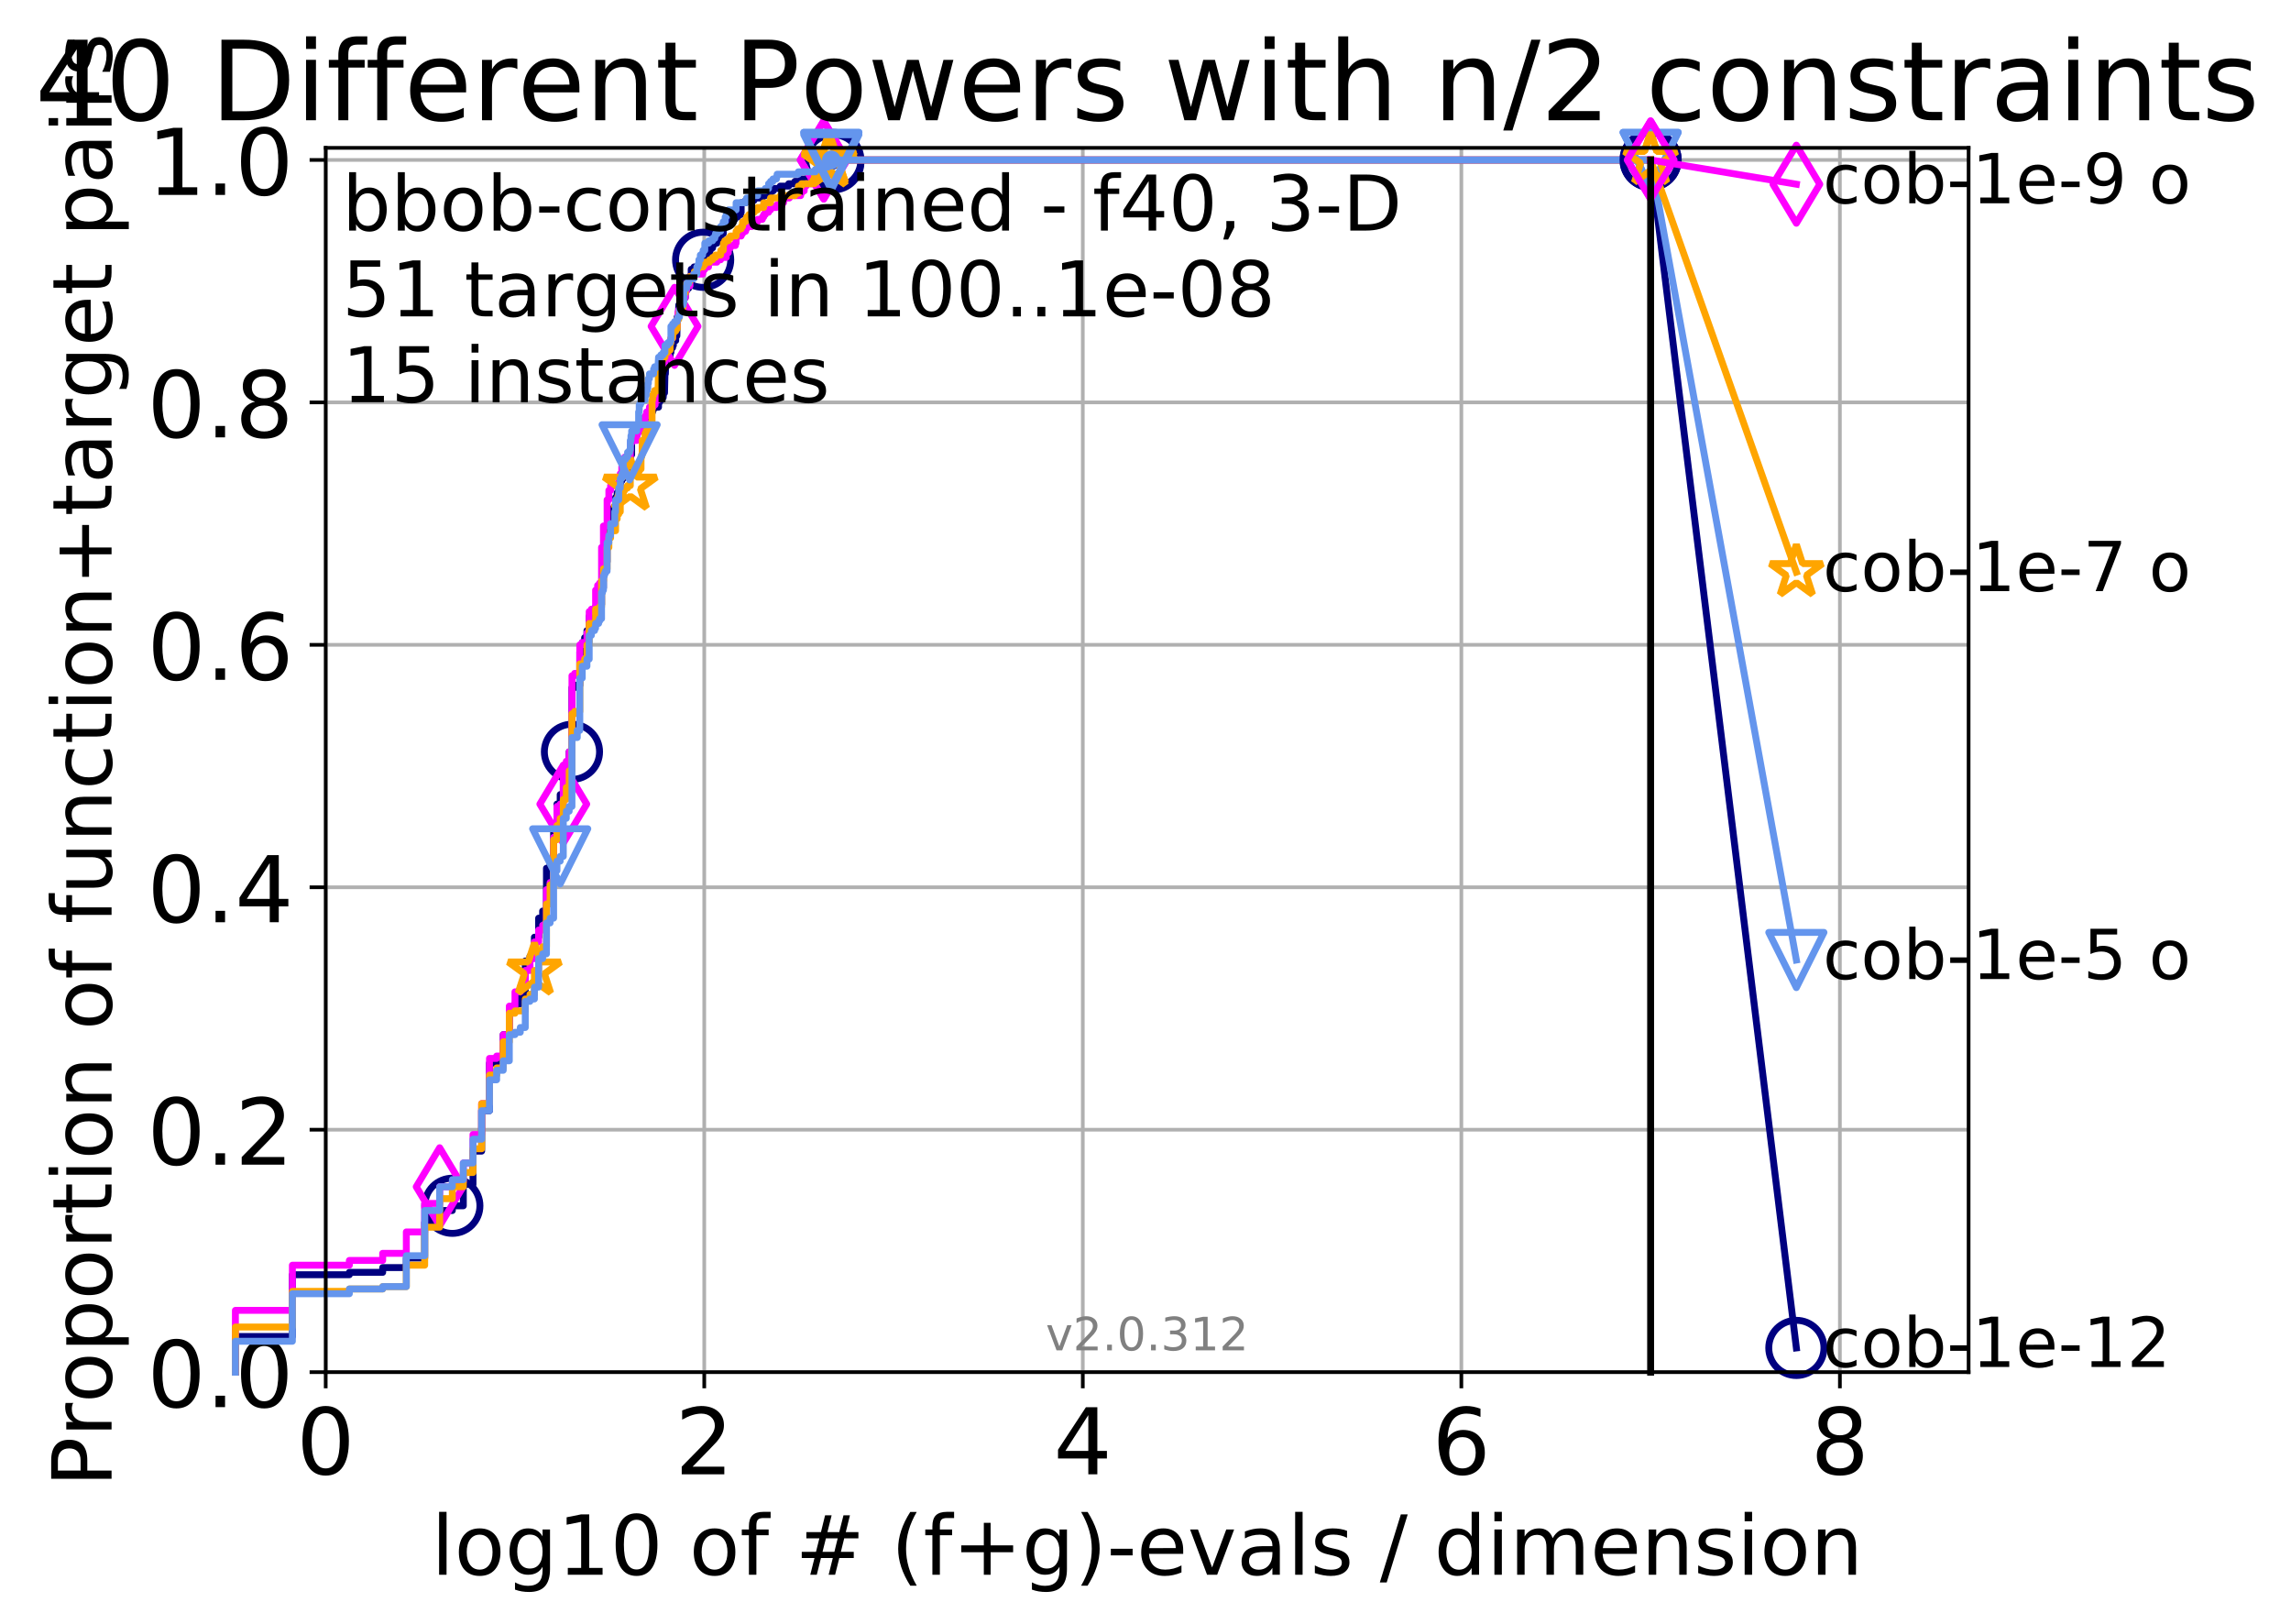 <?xml version="1.0" encoding="utf-8" standalone="no"?>
<!DOCTYPE svg PUBLIC "-//W3C//DTD SVG 1.1//EN"
  "http://www.w3.org/Graphics/SVG/1.1/DTD/svg11.dtd">
<!-- Created with matplotlib (http://matplotlib.org/) -->
<svg height="353pt" version="1.1" viewBox="0 0 498 353" width="498pt" xmlns="http://www.w3.org/2000/svg" xmlns:xlink="http://www.w3.org/1999/xlink">
 <defs>
  <style type="text/css">
*{stroke-linecap:butt;stroke-linejoin:round;}
  </style>
 </defs>
 <g id="figure_1">
  <g id="patch_1">
   <path d="M 0 353.222 
L 498.304 353.222 
L 498.304 0 
L 0 0 
z
" style="fill:#ffffff;"/>
  </g>
  <g id="axes_1">
   <g id="patch_2">
    <path d="M 70.8 298.245 
L 427.92 298.245 
L 427.92 32.133 
L 70.8 32.133 
z
" style="fill:#ffffff;"/>
   </g>
   <g id="matplotlib.axis_1">
    <g id="xtick_1">
     <g id="line2d_1">
      <path clip-path="url(#p48ea5083b4)" d="M 70.8 298.245 
L 70.8 32.133 
" style="fill:none;stroke:#b0b0b0;stroke-linecap:square;stroke-width:0.8;"/>
     </g>
     <g id="line2d_2">
      <defs>
       <path d="M 0 0 
L 0 3.5 
" id="m49312c10b6" style="stroke:#000000;stroke-width:0.8;"/>
      </defs>
      <g>
       <use style="stroke:#000000;stroke-width:0.8;" x="70.8" xlink:href="#m49312c10b6" y="298.245"/>
      </g>
     </g>
     <g id="text_1">
      <!-- 0 -->
      <defs>
       <path d="M 31.781 66.406 
Q 24.172 66.406 20.328 58.906 
Q 16.5 51.422 16.5 36.375 
Q 16.5 21.391 20.328 13.891 
Q 24.172 6.391 31.781 6.391 
Q 39.453 6.391 43.281 13.891 
Q 47.125 21.391 47.125 36.375 
Q 47.125 51.422 43.281 58.906 
Q 39.453 66.406 31.781 66.406 
z
M 31.781 74.219 
Q 44.047 74.219 50.516 64.516 
Q 56.984 54.828 56.984 36.375 
Q 56.984 17.969 50.516 8.266 
Q 44.047 -1.422 31.781 -1.422 
Q 19.531 -1.422 13.062 8.266 
Q 6.594 17.969 6.594 36.375 
Q 6.594 54.828 13.062 64.516 
Q 19.531 74.219 31.781 74.219 
z
" id="DejaVuSans-30"/>
      </defs>
      <g transform="translate(64.438 320.442)scale(0.2 -0.2)">
       <use xlink:href="#DejaVuSans-30"/>
      </g>
     </g>
    </g>
    <g id="xtick_2">
     <g id="line2d_3">
      <path clip-path="url(#p48ea5083b4)" d="M 153.086 298.245 
L 153.086 32.133 
" style="fill:none;stroke:#b0b0b0;stroke-linecap:square;stroke-width:0.8;"/>
     </g>
     <g id="line2d_4">
      <g>
       <use style="stroke:#000000;stroke-width:0.8;" x="153.086" xlink:href="#m49312c10b6" y="298.245"/>
      </g>
     </g>
     <g id="text_2">
      <!-- 2 -->
      <defs>
       <path d="M 19.188 8.297 
L 53.609 8.297 
L 53.609 0 
L 7.328 0 
L 7.328 8.297 
Q 12.938 14.109 22.625 23.891 
Q 32.328 33.688 34.812 36.531 
Q 39.547 41.844 41.422 45.531 
Q 43.312 49.219 43.312 52.781 
Q 43.312 58.594 39.234 62.25 
Q 35.156 65.922 28.609 65.922 
Q 23.969 65.922 18.812 64.312 
Q 13.672 62.703 7.812 59.422 
L 7.812 69.391 
Q 13.766 71.781 18.938 73 
Q 24.125 74.219 28.422 74.219 
Q 39.75 74.219 46.484 68.547 
Q 53.219 62.891 53.219 53.422 
Q 53.219 48.922 51.531 44.891 
Q 49.859 40.875 45.406 35.406 
Q 44.188 33.984 37.641 27.219 
Q 31.109 20.453 19.188 8.297 
z
" id="DejaVuSans-32"/>
      </defs>
      <g transform="translate(146.723 320.442)scale(0.2 -0.2)">
       <use xlink:href="#DejaVuSans-32"/>
      </g>
     </g>
    </g>
    <g id="xtick_3">
     <g id="line2d_5">
      <path clip-path="url(#p48ea5083b4)" d="M 235.371 298.245 
L 235.371 32.133 
" style="fill:none;stroke:#b0b0b0;stroke-linecap:square;stroke-width:0.8;"/>
     </g>
     <g id="line2d_6">
      <g>
       <use style="stroke:#000000;stroke-width:0.8;" x="235.371" xlink:href="#m49312c10b6" y="298.245"/>
      </g>
     </g>
     <g id="text_3">
      <!-- 4 -->
      <defs>
       <path d="M 37.797 64.312 
L 12.891 25.391 
L 37.797 25.391 
z
M 35.203 72.906 
L 47.609 72.906 
L 47.609 25.391 
L 58.016 25.391 
L 58.016 17.188 
L 47.609 17.188 
L 47.609 0 
L 37.797 0 
L 37.797 17.188 
L 4.891 17.188 
L 4.891 26.703 
z
" id="DejaVuSans-34"/>
      </defs>
      <g transform="translate(229.009 320.442)scale(0.2 -0.2)">
       <use xlink:href="#DejaVuSans-34"/>
      </g>
     </g>
    </g>
    <g id="xtick_4">
     <g id="line2d_7">
      <path clip-path="url(#p48ea5083b4)" d="M 317.657 298.245 
L 317.657 32.133 
" style="fill:none;stroke:#b0b0b0;stroke-linecap:square;stroke-width:0.8;"/>
     </g>
     <g id="line2d_8">
      <g>
       <use style="stroke:#000000;stroke-width:0.8;" x="317.657" xlink:href="#m49312c10b6" y="298.245"/>
      </g>
     </g>
     <g id="text_4">
      <!-- 6 -->
      <defs>
       <path d="M 33.016 40.375 
Q 26.375 40.375 22.484 35.828 
Q 18.609 31.297 18.609 23.391 
Q 18.609 15.531 22.484 10.953 
Q 26.375 6.391 33.016 6.391 
Q 39.656 6.391 43.531 10.953 
Q 47.406 15.531 47.406 23.391 
Q 47.406 31.297 43.531 35.828 
Q 39.656 40.375 33.016 40.375 
z
M 52.594 71.297 
L 52.594 62.312 
Q 48.875 64.062 45.094 64.984 
Q 41.312 65.922 37.594 65.922 
Q 27.828 65.922 22.672 59.328 
Q 17.531 52.734 16.797 39.406 
Q 19.672 43.656 24.016 45.922 
Q 28.375 48.188 33.594 48.188 
Q 44.578 48.188 50.953 41.516 
Q 57.328 34.859 57.328 23.391 
Q 57.328 12.156 50.688 5.359 
Q 44.047 -1.422 33.016 -1.422 
Q 20.359 -1.422 13.672 8.266 
Q 6.984 17.969 6.984 36.375 
Q 6.984 53.656 15.188 63.938 
Q 23.391 74.219 37.203 74.219 
Q 40.922 74.219 44.703 73.484 
Q 48.484 72.75 52.594 71.297 
z
" id="DejaVuSans-36"/>
      </defs>
      <g transform="translate(311.295 320.442)scale(0.2 -0.2)">
       <use xlink:href="#DejaVuSans-36"/>
      </g>
     </g>
    </g>
    <g id="xtick_5">
     <g id="line2d_9">
      <path clip-path="url(#p48ea5083b4)" d="M 399.943 298.245 
L 399.943 32.133 
" style="fill:none;stroke:#b0b0b0;stroke-linecap:square;stroke-width:0.8;"/>
     </g>
     <g id="line2d_10">
      <g>
       <use style="stroke:#000000;stroke-width:0.8;" x="399.943" xlink:href="#m49312c10b6" y="298.245"/>
      </g>
     </g>
     <g id="text_5">
      <!-- 8 -->
      <defs>
       <path d="M 31.781 34.625 
Q 24.75 34.625 20.719 30.859 
Q 16.703 27.094 16.703 20.516 
Q 16.703 13.922 20.719 10.156 
Q 24.75 6.391 31.781 6.391 
Q 38.812 6.391 42.859 10.172 
Q 46.922 13.969 46.922 20.516 
Q 46.922 27.094 42.891 30.859 
Q 38.875 34.625 31.781 34.625 
z
M 21.922 38.812 
Q 15.578 40.375 12.031 44.719 
Q 8.5 49.078 8.5 55.328 
Q 8.5 64.062 14.719 69.141 
Q 20.953 74.219 31.781 74.219 
Q 42.672 74.219 48.875 69.141 
Q 55.078 64.062 55.078 55.328 
Q 55.078 49.078 51.531 44.719 
Q 48 40.375 41.703 38.812 
Q 48.828 37.156 52.797 32.312 
Q 56.781 27.484 56.781 20.516 
Q 56.781 9.906 50.312 4.234 
Q 43.844 -1.422 31.781 -1.422 
Q 19.734 -1.422 13.25 4.234 
Q 6.781 9.906 6.781 20.516 
Q 6.781 27.484 10.781 32.312 
Q 14.797 37.156 21.922 38.812 
z
M 18.312 54.391 
Q 18.312 48.734 21.844 45.562 
Q 25.391 42.391 31.781 42.391 
Q 38.141 42.391 41.719 45.562 
Q 45.312 48.734 45.312 54.391 
Q 45.312 60.062 41.719 63.234 
Q 38.141 66.406 31.781 66.406 
Q 25.391 66.406 21.844 63.234 
Q 18.312 60.062 18.312 54.391 
z
" id="DejaVuSans-38"/>
      </defs>
      <g transform="translate(393.58 320.442)scale(0.2 -0.2)">
       <use xlink:href="#DejaVuSans-38"/>
      </g>
     </g>
    </g>
    <g id="text_6">
     <!-- log10 of # (f+g)-evals / dimension -->
     <defs>
      <path d="M 9.422 75.984 
L 18.406 75.984 
L 18.406 0 
L 9.422 0 
z
" id="DejaVuSans-6c"/>
      <path d="M 30.609 48.391 
Q 23.391 48.391 19.188 42.75 
Q 14.984 37.109 14.984 27.297 
Q 14.984 17.484 19.156 11.844 
Q 23.344 6.203 30.609 6.203 
Q 37.797 6.203 41.984 11.859 
Q 46.188 17.531 46.188 27.297 
Q 46.188 37.016 41.984 42.703 
Q 37.797 48.391 30.609 48.391 
z
M 30.609 56 
Q 42.328 56 49.016 48.375 
Q 55.719 40.766 55.719 27.297 
Q 55.719 13.875 49.016 6.219 
Q 42.328 -1.422 30.609 -1.422 
Q 18.844 -1.422 12.172 6.219 
Q 5.516 13.875 5.516 27.297 
Q 5.516 40.766 12.172 48.375 
Q 18.844 56 30.609 56 
z
" id="DejaVuSans-6f"/>
      <path d="M 45.406 27.984 
Q 45.406 37.75 41.375 43.109 
Q 37.359 48.484 30.078 48.484 
Q 22.859 48.484 18.828 43.109 
Q 14.797 37.75 14.797 27.984 
Q 14.797 18.266 18.828 12.891 
Q 22.859 7.516 30.078 7.516 
Q 37.359 7.516 41.375 12.891 
Q 45.406 18.266 45.406 27.984 
z
M 54.391 6.781 
Q 54.391 -7.172 48.188 -13.984 
Q 42 -20.797 29.203 -20.797 
Q 24.469 -20.797 20.266 -20.094 
Q 16.062 -19.391 12.109 -17.922 
L 12.109 -9.188 
Q 16.062 -11.328 19.922 -12.344 
Q 23.781 -13.375 27.781 -13.375 
Q 36.625 -13.375 41.016 -8.766 
Q 45.406 -4.156 45.406 5.172 
L 45.406 9.625 
Q 42.625 4.781 38.281 2.391 
Q 33.938 0 27.875 0 
Q 17.828 0 11.672 7.656 
Q 5.516 15.328 5.516 27.984 
Q 5.516 40.672 11.672 48.328 
Q 17.828 56 27.875 56 
Q 33.938 56 38.281 53.609 
Q 42.625 51.219 45.406 46.391 
L 45.406 54.688 
L 54.391 54.688 
z
" id="DejaVuSans-67"/>
      <path d="M 12.406 8.297 
L 28.516 8.297 
L 28.516 63.922 
L 10.984 60.406 
L 10.984 69.391 
L 28.422 72.906 
L 38.281 72.906 
L 38.281 8.297 
L 54.391 8.297 
L 54.391 0 
L 12.406 0 
z
" id="DejaVuSans-31"/>
      <path id="DejaVuSans-20"/>
      <path d="M 37.109 75.984 
L 37.109 68.5 
L 28.516 68.5 
Q 23.688 68.5 21.797 66.547 
Q 19.922 64.594 19.922 59.516 
L 19.922 54.688 
L 34.719 54.688 
L 34.719 47.703 
L 19.922 47.703 
L 19.922 0 
L 10.891 0 
L 10.891 47.703 
L 2.297 47.703 
L 2.297 54.688 
L 10.891 54.688 
L 10.891 58.5 
Q 10.891 67.625 15.141 71.797 
Q 19.391 75.984 28.609 75.984 
z
" id="DejaVuSans-66"/>
      <path d="M 51.125 44 
L 36.922 44 
L 32.812 27.688 
L 47.125 27.688 
z
M 43.797 71.781 
L 38.719 51.516 
L 52.984 51.516 
L 58.109 71.781 
L 65.922 71.781 
L 60.891 51.516 
L 76.125 51.516 
L 76.125 44 
L 58.984 44 
L 54.984 27.688 
L 70.516 27.688 
L 70.516 20.219 
L 53.078 20.219 
L 48 0 
L 40.188 0 
L 45.219 20.219 
L 30.906 20.219 
L 25.875 0 
L 18.016 0 
L 23.094 20.219 
L 7.719 20.219 
L 7.719 27.688 
L 24.906 27.688 
L 29 44 
L 13.281 44 
L 13.281 51.516 
L 30.906 51.516 
L 35.891 71.781 
z
" id="DejaVuSans-23"/>
      <path d="M 31 75.875 
Q 24.469 64.656 21.281 53.656 
Q 18.109 42.672 18.109 31.391 
Q 18.109 20.125 21.312 9.062 
Q 24.516 -2 31 -13.188 
L 23.188 -13.188 
Q 15.875 -1.703 12.234 9.375 
Q 8.594 20.453 8.594 31.391 
Q 8.594 42.281 12.203 53.312 
Q 15.828 64.359 23.188 75.875 
z
" id="DejaVuSans-28"/>
      <path d="M 46 62.703 
L 46 35.5 
L 73.188 35.5 
L 73.188 27.203 
L 46 27.203 
L 46 0 
L 37.797 0 
L 37.797 27.203 
L 10.594 27.203 
L 10.594 35.5 
L 37.797 35.5 
L 37.797 62.703 
z
" id="DejaVuSans-2b"/>
      <path d="M 8.016 75.875 
L 15.828 75.875 
Q 23.141 64.359 26.781 53.312 
Q 30.422 42.281 30.422 31.391 
Q 30.422 20.453 26.781 9.375 
Q 23.141 -1.703 15.828 -13.188 
L 8.016 -13.188 
Q 14.5 -2 17.703 9.062 
Q 20.906 20.125 20.906 31.391 
Q 20.906 42.672 17.703 53.656 
Q 14.5 64.656 8.016 75.875 
z
" id="DejaVuSans-29"/>
      <path d="M 4.891 31.391 
L 31.203 31.391 
L 31.203 23.391 
L 4.891 23.391 
z
" id="DejaVuSans-2d"/>
      <path d="M 56.203 29.594 
L 56.203 25.203 
L 14.891 25.203 
Q 15.484 15.922 20.484 11.062 
Q 25.484 6.203 34.422 6.203 
Q 39.594 6.203 44.453 7.469 
Q 49.312 8.734 54.109 11.281 
L 54.109 2.781 
Q 49.266 0.734 44.188 -0.344 
Q 39.109 -1.422 33.891 -1.422 
Q 20.797 -1.422 13.156 6.188 
Q 5.516 13.812 5.516 26.812 
Q 5.516 40.234 12.766 48.109 
Q 20.016 56 32.328 56 
Q 43.359 56 49.781 48.891 
Q 56.203 41.797 56.203 29.594 
z
M 47.219 32.234 
Q 47.125 39.594 43.094 43.984 
Q 39.062 48.391 32.422 48.391 
Q 24.906 48.391 20.391 44.141 
Q 15.875 39.891 15.188 32.172 
z
" id="DejaVuSans-65"/>
      <path d="M 2.984 54.688 
L 12.5 54.688 
L 29.594 8.797 
L 46.688 54.688 
L 56.203 54.688 
L 35.688 0 
L 23.484 0 
z
" id="DejaVuSans-76"/>
      <path d="M 34.281 27.484 
Q 23.391 27.484 19.188 25 
Q 14.984 22.516 14.984 16.5 
Q 14.984 11.719 18.141 8.906 
Q 21.297 6.109 26.703 6.109 
Q 34.188 6.109 38.703 11.406 
Q 43.219 16.703 43.219 25.484 
L 43.219 27.484 
z
M 52.203 31.203 
L 52.203 0 
L 43.219 0 
L 43.219 8.297 
Q 40.141 3.328 35.547 0.953 
Q 30.953 -1.422 24.312 -1.422 
Q 15.922 -1.422 10.953 3.297 
Q 6 8.016 6 15.922 
Q 6 25.141 12.172 29.828 
Q 18.359 34.516 30.609 34.516 
L 43.219 34.516 
L 43.219 35.406 
Q 43.219 41.609 39.141 45 
Q 35.062 48.391 27.688 48.391 
Q 23 48.391 18.547 47.266 
Q 14.109 46.141 10.016 43.891 
L 10.016 52.203 
Q 14.938 54.109 19.578 55.047 
Q 24.219 56 28.609 56 
Q 40.484 56 46.344 49.844 
Q 52.203 43.703 52.203 31.203 
z
" id="DejaVuSans-61"/>
      <path d="M 44.281 53.078 
L 44.281 44.578 
Q 40.484 46.531 36.375 47.5 
Q 32.281 48.484 27.875 48.484 
Q 21.188 48.484 17.844 46.438 
Q 14.5 44.391 14.5 40.281 
Q 14.5 37.156 16.891 35.375 
Q 19.281 33.594 26.516 31.984 
L 29.594 31.297 
Q 39.156 29.25 43.188 25.516 
Q 47.219 21.781 47.219 15.094 
Q 47.219 7.469 41.188 3.016 
Q 35.156 -1.422 24.609 -1.422 
Q 20.219 -1.422 15.453 -0.562 
Q 10.688 0.297 5.422 2 
L 5.422 11.281 
Q 10.406 8.688 15.234 7.391 
Q 20.062 6.109 24.812 6.109 
Q 31.156 6.109 34.562 8.281 
Q 37.984 10.453 37.984 14.406 
Q 37.984 18.062 35.516 20.016 
Q 33.062 21.969 24.703 23.781 
L 21.578 24.516 
Q 13.234 26.266 9.516 29.906 
Q 5.812 33.547 5.812 39.891 
Q 5.812 47.609 11.281 51.797 
Q 16.75 56 26.812 56 
Q 31.781 56 36.172 55.266 
Q 40.578 54.547 44.281 53.078 
z
" id="DejaVuSans-73"/>
      <path d="M 25.391 72.906 
L 33.688 72.906 
L 8.297 -9.281 
L 0 -9.281 
z
" id="DejaVuSans-2f"/>
      <path d="M 45.406 46.391 
L 45.406 75.984 
L 54.391 75.984 
L 54.391 0 
L 45.406 0 
L 45.406 8.203 
Q 42.578 3.328 38.25 0.953 
Q 33.938 -1.422 27.875 -1.422 
Q 17.969 -1.422 11.734 6.484 
Q 5.516 14.406 5.516 27.297 
Q 5.516 40.188 11.734 48.094 
Q 17.969 56 27.875 56 
Q 33.938 56 38.25 53.625 
Q 42.578 51.266 45.406 46.391 
z
M 14.797 27.297 
Q 14.797 17.391 18.875 11.75 
Q 22.953 6.109 30.078 6.109 
Q 37.203 6.109 41.297 11.75 
Q 45.406 17.391 45.406 27.297 
Q 45.406 37.203 41.297 42.844 
Q 37.203 48.484 30.078 48.484 
Q 22.953 48.484 18.875 42.844 
Q 14.797 37.203 14.797 27.297 
z
" id="DejaVuSans-64"/>
      <path d="M 9.422 54.688 
L 18.406 54.688 
L 18.406 0 
L 9.422 0 
z
M 9.422 75.984 
L 18.406 75.984 
L 18.406 64.594 
L 9.422 64.594 
z
" id="DejaVuSans-69"/>
      <path d="M 52 44.188 
Q 55.375 50.25 60.062 53.125 
Q 64.75 56 71.094 56 
Q 79.641 56 84.281 50.016 
Q 88.922 44.047 88.922 33.016 
L 88.922 0 
L 79.891 0 
L 79.891 32.719 
Q 79.891 40.578 77.094 44.375 
Q 74.312 48.188 68.609 48.188 
Q 61.625 48.188 57.562 43.547 
Q 53.516 38.922 53.516 30.906 
L 53.516 0 
L 44.484 0 
L 44.484 32.719 
Q 44.484 40.625 41.703 44.406 
Q 38.922 48.188 33.109 48.188 
Q 26.219 48.188 22.156 43.531 
Q 18.109 38.875 18.109 30.906 
L 18.109 0 
L 9.078 0 
L 9.078 54.688 
L 18.109 54.688 
L 18.109 46.188 
Q 21.188 51.219 25.484 53.609 
Q 29.781 56 35.688 56 
Q 41.656 56 45.828 52.969 
Q 50 49.953 52 44.188 
z
" id="DejaVuSans-6d"/>
      <path d="M 54.891 33.016 
L 54.891 0 
L 45.906 0 
L 45.906 32.719 
Q 45.906 40.484 42.875 44.328 
Q 39.844 48.188 33.797 48.188 
Q 26.516 48.188 22.312 43.547 
Q 18.109 38.922 18.109 30.906 
L 18.109 0 
L 9.078 0 
L 9.078 54.688 
L 18.109 54.688 
L 18.109 46.188 
Q 21.344 51.125 25.703 53.562 
Q 30.078 56 35.797 56 
Q 45.219 56 50.047 50.172 
Q 54.891 44.344 54.891 33.016 
z
" id="DejaVuSans-6e"/>
     </defs>
     <g transform="translate(93.753 342.279)scale(0.18 -0.18)">
      <use xlink:href="#DejaVuSans-6c"/>
      <use x="27.783" xlink:href="#DejaVuSans-6f"/>
      <use x="88.965" xlink:href="#DejaVuSans-67"/>
      <use x="152.441" xlink:href="#DejaVuSans-31"/>
      <use x="216.064" xlink:href="#DejaVuSans-30"/>
      <use x="279.688" xlink:href="#DejaVuSans-20"/>
      <use x="311.475" xlink:href="#DejaVuSans-6f"/>
      <use x="372.656" xlink:href="#DejaVuSans-66"/>
      <use x="407.861" xlink:href="#DejaVuSans-20"/>
      <use x="439.648" xlink:href="#DejaVuSans-23"/>
      <use x="523.438" xlink:href="#DejaVuSans-20"/>
      <use x="555.225" xlink:href="#DejaVuSans-28"/>
      <use x="594.238" xlink:href="#DejaVuSans-66"/>
      <use x="629.443" xlink:href="#DejaVuSans-2b"/>
      <use x="713.232" xlink:href="#DejaVuSans-67"/>
      <use x="776.709" xlink:href="#DejaVuSans-29"/>
      <use x="815.723" xlink:href="#DejaVuSans-2d"/>
      <use x="851.807" xlink:href="#DejaVuSans-65"/>
      <use x="913.33" xlink:href="#DejaVuSans-76"/>
      <use x="972.51" xlink:href="#DejaVuSans-61"/>
      <use x="1033.789" xlink:href="#DejaVuSans-6c"/>
      <use x="1061.572" xlink:href="#DejaVuSans-73"/>
      <use x="1113.672" xlink:href="#DejaVuSans-20"/>
      <use x="1145.459" xlink:href="#DejaVuSans-2f"/>
      <use x="1179.15" xlink:href="#DejaVuSans-20"/>
      <use x="1210.938" xlink:href="#DejaVuSans-64"/>
      <use x="1274.414" xlink:href="#DejaVuSans-69"/>
      <use x="1302.197" xlink:href="#DejaVuSans-6d"/>
      <use x="1399.609" xlink:href="#DejaVuSans-65"/>
      <use x="1461.133" xlink:href="#DejaVuSans-6e"/>
      <use x="1524.512" xlink:href="#DejaVuSans-73"/>
      <use x="1576.611" xlink:href="#DejaVuSans-69"/>
      <use x="1604.395" xlink:href="#DejaVuSans-6f"/>
      <use x="1665.576" xlink:href="#DejaVuSans-6e"/>
     </g>
    </g>
   </g>
   <g id="matplotlib.axis_2">
    <g id="ytick_1">
     <g id="line2d_11">
      <path clip-path="url(#p48ea5083b4)" d="M 70.8 298.245 
L 427.92 298.245 
" style="fill:none;stroke:#b0b0b0;stroke-linecap:square;stroke-width:0.8;"/>
     </g>
     <g id="line2d_12">
      <defs>
       <path d="M 0 0 
L -3.5 0 
" id="m10963e50a7" style="stroke:#000000;stroke-width:0.8;"/>
      </defs>
      <g>
       <use style="stroke:#000000;stroke-width:0.8;" x="70.8" xlink:href="#m10963e50a7" y="298.245"/>
      </g>
     </g>
     <g id="text_7">
      <!-- 0.0 -->
      <defs>
       <path d="M 10.688 12.406 
L 21 12.406 
L 21 0 
L 10.688 0 
z
" id="DejaVuSans-2e"/>
      </defs>
      <g transform="translate(31.994 305.844)scale(0.2 -0.2)">
       <use xlink:href="#DejaVuSans-30"/>
       <use x="63.623" xlink:href="#DejaVuSans-2e"/>
       <use x="95.41" xlink:href="#DejaVuSans-30"/>
      </g>
     </g>
    </g>
    <g id="ytick_2">
     <g id="line2d_13">
      <path clip-path="url(#p48ea5083b4)" d="M 70.8 245.55 
L 427.92 245.55 
" style="fill:none;stroke:#b0b0b0;stroke-linecap:square;stroke-width:0.8;"/>
     </g>
     <g id="line2d_14">
      <g>
       <use style="stroke:#000000;stroke-width:0.8;" x="70.8" xlink:href="#m10963e50a7" y="245.55"/>
      </g>
     </g>
     <g id="text_8">
      <!-- 0.2 -->
      <g transform="translate(31.994 253.148)scale(0.2 -0.2)">
       <use xlink:href="#DejaVuSans-30"/>
       <use x="63.623" xlink:href="#DejaVuSans-2e"/>
       <use x="95.41" xlink:href="#DejaVuSans-32"/>
      </g>
     </g>
    </g>
    <g id="ytick_3">
     <g id="line2d_15">
      <path clip-path="url(#p48ea5083b4)" d="M 70.8 192.854 
L 427.92 192.854 
" style="fill:none;stroke:#b0b0b0;stroke-linecap:square;stroke-width:0.8;"/>
     </g>
     <g id="line2d_16">
      <g>
       <use style="stroke:#000000;stroke-width:0.8;" x="70.8" xlink:href="#m10963e50a7" y="192.854"/>
      </g>
     </g>
     <g id="text_9">
      <!-- 0.4 -->
      <g transform="translate(31.994 200.453)scale(0.2 -0.2)">
       <use xlink:href="#DejaVuSans-30"/>
       <use x="63.623" xlink:href="#DejaVuSans-2e"/>
       <use x="95.41" xlink:href="#DejaVuSans-34"/>
      </g>
     </g>
    </g>
    <g id="ytick_4">
     <g id="line2d_17">
      <path clip-path="url(#p48ea5083b4)" d="M 70.8 140.159 
L 427.92 140.159 
" style="fill:none;stroke:#b0b0b0;stroke-linecap:square;stroke-width:0.8;"/>
     </g>
     <g id="line2d_18">
      <g>
       <use style="stroke:#000000;stroke-width:0.8;" x="70.8" xlink:href="#m10963e50a7" y="140.159"/>
      </g>
     </g>
     <g id="text_10">
      <!-- 0.6 -->
      <g transform="translate(31.994 147.757)scale(0.2 -0.2)">
       <use xlink:href="#DejaVuSans-30"/>
       <use x="63.623" xlink:href="#DejaVuSans-2e"/>
       <use x="95.41" xlink:href="#DejaVuSans-36"/>
      </g>
     </g>
    </g>
    <g id="ytick_5">
     <g id="line2d_19">
      <path clip-path="url(#p48ea5083b4)" d="M 70.8 87.464 
L 427.92 87.464 
" style="fill:none;stroke:#b0b0b0;stroke-linecap:square;stroke-width:0.8;"/>
     </g>
     <g id="line2d_20">
      <g>
       <use style="stroke:#000000;stroke-width:0.8;" x="70.8" xlink:href="#m10963e50a7" y="87.464"/>
      </g>
     </g>
     <g id="text_11">
      <!-- 0.8 -->
      <g transform="translate(31.994 95.062)scale(0.2 -0.2)">
       <use xlink:href="#DejaVuSans-30"/>
       <use x="63.623" xlink:href="#DejaVuSans-2e"/>
       <use x="95.41" xlink:href="#DejaVuSans-38"/>
      </g>
     </g>
    </g>
    <g id="ytick_6">
     <g id="line2d_21">
      <path clip-path="url(#p48ea5083b4)" d="M 70.8 34.768 
L 427.92 34.768 
" style="fill:none;stroke:#b0b0b0;stroke-linecap:square;stroke-width:0.8;"/>
     </g>
     <g id="line2d_22">
      <g>
       <use style="stroke:#000000;stroke-width:0.8;" x="70.8" xlink:href="#m10963e50a7" y="34.768"/>
      </g>
     </g>
     <g id="text_12">
      <!-- 1.0 -->
      <g transform="translate(31.994 42.367)scale(0.2 -0.2)">
       <use xlink:href="#DejaVuSans-31"/>
       <use x="63.623" xlink:href="#DejaVuSans-2e"/>
       <use x="95.41" xlink:href="#DejaVuSans-30"/>
      </g>
     </g>
    </g>
    <g id="text_13">
     <!-- Proportion of function+target pairs -->
     <defs>
      <path d="M 19.672 64.797 
L 19.672 37.406 
L 32.078 37.406 
Q 38.969 37.406 42.719 40.969 
Q 46.484 44.531 46.484 51.125 
Q 46.484 57.672 42.719 61.234 
Q 38.969 64.797 32.078 64.797 
z
M 9.812 72.906 
L 32.078 72.906 
Q 44.344 72.906 50.609 67.359 
Q 56.891 61.812 56.891 51.125 
Q 56.891 40.328 50.609 34.812 
Q 44.344 29.297 32.078 29.297 
L 19.672 29.297 
L 19.672 0 
L 9.812 0 
z
" id="DejaVuSans-50"/>
      <path d="M 41.109 46.297 
Q 39.594 47.172 37.812 47.578 
Q 36.031 48 33.891 48 
Q 26.266 48 22.188 43.047 
Q 18.109 38.094 18.109 28.812 
L 18.109 0 
L 9.078 0 
L 9.078 54.688 
L 18.109 54.688 
L 18.109 46.188 
Q 20.953 51.172 25.484 53.578 
Q 30.031 56 36.531 56 
Q 37.453 56 38.578 55.875 
Q 39.703 55.766 41.062 55.516 
z
" id="DejaVuSans-72"/>
      <path d="M 18.109 8.203 
L 18.109 -20.797 
L 9.078 -20.797 
L 9.078 54.688 
L 18.109 54.688 
L 18.109 46.391 
Q 20.953 51.266 25.266 53.625 
Q 29.594 56 35.594 56 
Q 45.562 56 51.781 48.094 
Q 58.016 40.188 58.016 27.297 
Q 58.016 14.406 51.781 6.484 
Q 45.562 -1.422 35.594 -1.422 
Q 29.594 -1.422 25.266 0.953 
Q 20.953 3.328 18.109 8.203 
z
M 48.688 27.297 
Q 48.688 37.203 44.609 42.844 
Q 40.531 48.484 33.406 48.484 
Q 26.266 48.484 22.188 42.844 
Q 18.109 37.203 18.109 27.297 
Q 18.109 17.391 22.188 11.75 
Q 26.266 6.109 33.406 6.109 
Q 40.531 6.109 44.609 11.75 
Q 48.688 17.391 48.688 27.297 
z
" id="DejaVuSans-70"/>
      <path d="M 18.312 70.219 
L 18.312 54.688 
L 36.812 54.688 
L 36.812 47.703 
L 18.312 47.703 
L 18.312 18.016 
Q 18.312 11.328 20.141 9.422 
Q 21.969 7.516 27.594 7.516 
L 36.812 7.516 
L 36.812 0 
L 27.594 0 
Q 17.188 0 13.234 3.875 
Q 9.281 7.766 9.281 18.016 
L 9.281 47.703 
L 2.688 47.703 
L 2.688 54.688 
L 9.281 54.688 
L 9.281 70.219 
z
" id="DejaVuSans-74"/>
      <path d="M 8.5 21.578 
L 8.5 54.688 
L 17.484 54.688 
L 17.484 21.922 
Q 17.484 14.156 20.5 10.266 
Q 23.531 6.391 29.594 6.391 
Q 36.859 6.391 41.078 11.031 
Q 45.312 15.672 45.312 23.688 
L 45.312 54.688 
L 54.297 54.688 
L 54.297 0 
L 45.312 0 
L 45.312 8.406 
Q 42.047 3.422 37.719 1 
Q 33.406 -1.422 27.688 -1.422 
Q 18.266 -1.422 13.375 4.438 
Q 8.5 10.297 8.5 21.578 
z
M 31.109 56 
z
" id="DejaVuSans-75"/>
      <path d="M 48.781 52.594 
L 48.781 44.188 
Q 44.969 46.297 41.141 47.344 
Q 37.312 48.391 33.406 48.391 
Q 24.656 48.391 19.812 42.844 
Q 14.984 37.312 14.984 27.297 
Q 14.984 17.281 19.812 11.734 
Q 24.656 6.203 33.406 6.203 
Q 37.312 6.203 41.141 7.25 
Q 44.969 8.297 48.781 10.406 
L 48.781 2.094 
Q 45.016 0.344 40.984 -0.531 
Q 36.969 -1.422 32.422 -1.422 
Q 20.062 -1.422 12.781 6.344 
Q 5.516 14.109 5.516 27.297 
Q 5.516 40.672 12.859 48.328 
Q 20.219 56 33.016 56 
Q 37.156 56 41.109 55.141 
Q 45.062 54.297 48.781 52.594 
z
" id="DejaVuSans-63"/>
     </defs>
     <g transform="translate(24.25 323.179)rotate(-90)scale(0.18 -0.18)">
      <use xlink:href="#DejaVuSans-50"/>
      <use x="60.287" xlink:href="#DejaVuSans-72"/>
      <use x="101.369" xlink:href="#DejaVuSans-6f"/>
      <use x="162.551" xlink:href="#DejaVuSans-70"/>
      <use x="226.027" xlink:href="#DejaVuSans-6f"/>
      <use x="287.209" xlink:href="#DejaVuSans-72"/>
      <use x="328.322" xlink:href="#DejaVuSans-74"/>
      <use x="367.531" xlink:href="#DejaVuSans-69"/>
      <use x="395.314" xlink:href="#DejaVuSans-6f"/>
      <use x="456.496" xlink:href="#DejaVuSans-6e"/>
      <use x="519.875" xlink:href="#DejaVuSans-20"/>
      <use x="551.662" xlink:href="#DejaVuSans-6f"/>
      <use x="612.844" xlink:href="#DejaVuSans-66"/>
      <use x="648.049" xlink:href="#DejaVuSans-20"/>
      <use x="679.836" xlink:href="#DejaVuSans-66"/>
      <use x="715.041" xlink:href="#DejaVuSans-75"/>
      <use x="778.42" xlink:href="#DejaVuSans-6e"/>
      <use x="841.799" xlink:href="#DejaVuSans-63"/>
      <use x="896.779" xlink:href="#DejaVuSans-74"/>
      <use x="935.988" xlink:href="#DejaVuSans-69"/>
      <use x="963.771" xlink:href="#DejaVuSans-6f"/>
      <use x="1024.953" xlink:href="#DejaVuSans-6e"/>
      <use x="1088.332" xlink:href="#DejaVuSans-2b"/>
      <use x="1172.121" xlink:href="#DejaVuSans-74"/>
      <use x="1211.33" xlink:href="#DejaVuSans-61"/>
      <use x="1272.609" xlink:href="#DejaVuSans-72"/>
      <use x="1313.707" xlink:href="#DejaVuSans-67"/>
      <use x="1377.184" xlink:href="#DejaVuSans-65"/>
      <use x="1438.707" xlink:href="#DejaVuSans-74"/>
      <use x="1477.916" xlink:href="#DejaVuSans-20"/>
      <use x="1509.703" xlink:href="#DejaVuSans-70"/>
      <use x="1573.18" xlink:href="#DejaVuSans-61"/>
      <use x="1634.459" xlink:href="#DejaVuSans-69"/>
      <use x="1662.242" xlink:href="#DejaVuSans-72"/>
      <use x="1703.355" xlink:href="#DejaVuSans-73"/>
     </g>
    </g>
   </g>
   <g id="line2d_23">
    <defs>
     <path d="M 0 1.5 
C 0.398 1.5 0.779 1.342 1.061 1.061 
C 1.342 0.779 1.5 0.398 1.5 0 
C 1.5 -0.398 1.342 -0.779 1.061 -1.061 
C 0.779 -1.342 0.398 -1.5 0 -1.5 
C -0.398 -1.5 -0.779 -1.342 -1.061 -1.061 
C -1.342 -0.779 -1.5 -0.398 -1.5 0 
C -1.5 0.398 -1.342 0.779 -1.061 1.061 
C -0.779 1.342 -0.398 1.5 0 1.5 
z
" id="m2bd4b20e26" style="stroke:#000080;"/>
    </defs>
    <g>
     <use style="fill:#000080;stroke:#000080;" x="181.139" xlink:href="#m2bd4b20e26" y="34.768"/>
     <use style="fill:#000080;stroke:#000080;" x="181.139" xlink:href="#m2bd4b20e26" y="34.768"/>
    </g>
   </g>
   <g id="line2d_24">
    <path d="M 51.17 298.245 
L 51.17 290.496 
L 63.555 290.496 
L 63.555 277.064 
L 75.94 277.064 
L 75.94 276.547 
L 83.185 276.547 
L 83.185 275.514 
L 88.326 275.514 
L 88.326 273.448 
L 92.313 273.448 
L 92.313 265.698 
L 95.57 265.698 
L 95.57 263.115 
L 98.325 263.115 
L 98.325 262.082 
L 100.711 262.082 
L 100.711 257.432 
L 102.815 257.432 
L 102.815 250.2 
L 104.698 250.2 
L 104.698 241.417 
L 106.401 241.417 
L 106.401 231.085 
L 107.956 231.085 
L 107.956 230.568 
L 109.386 230.568 
L 109.386 224.885 
L 110.71 224.885 
L 110.71 219.719 
L 111.943 219.719 
L 111.943 218.169 
L 113.096 218.169 
L 113.096 216.102 
L 114.179 216.102 
L 114.179 208.87 
L 115.201 208.87 
L 115.201 207.837 
L 116.167 207.837 
L 116.167 203.704 
L 117.083 203.704 
L 117.083 199.571 
L 117.955 199.571 
L 117.955 198.021 
L 118.786 198.021 
L 118.786 188.722 
L 119.58 188.722 
L 119.58 187.172 
L 120.341 187.172 
L 120.341 180.972 
L 121.07 180.972 
L 121.07 174.773 
L 121.771 174.773 
L 121.771 172.706 
L 122.445 172.706 
L 122.445 166.507 
L 123.722 166.507 
L 123.722 163.407 
L 124.328 163.407 
L 124.328 149.458 
L 124.914 149.458 
L 124.914 148.942 
L 126.031 148.942 
L 126.031 141.709 
L 126.565 141.709 
L 126.565 139.642 
L 127.082 139.642 
L 127.082 138.609 
L 127.586 138.609 
L 127.586 137.059 
L 128.075 137.059 
L 128.075 133.96 
L 128.552 133.96 
L 128.552 133.443 
L 129.468 133.443 
L 129.468 131.893 
L 129.91 131.893 
L 129.91 131.376 
L 130.761 131.376 
L 130.761 127.76 
L 131.171 127.76 
L 131.171 123.111 
L 131.573 123.111 
L 131.573 122.077 
L 131.966 122.077 
L 131.966 114.845 
L 132.35 114.845 
L 132.35 112.778 
L 132.726 112.778 
L 132.726 110.712 
L 133.456 110.712 
L 133.456 110.195 
L 133.809 110.195 
L 133.809 108.128 
L 134.156 108.128 
L 134.156 107.095 
L 134.497 107.095 
L 134.497 105.545 
L 134.831 105.545 
L 134.831 104.512 
L 135.159 104.512 
L 135.159 103.995 
L 135.481 103.995 
L 135.481 102.446 
L 135.797 102.446 
L 135.797 101.929 
L 136.413 101.929 
L 136.413 100.379 
L 137.009 100.379 
L 137.009 98.829 
L 137.299 98.829 
L 137.299 94.696 
L 138.416 94.696 
L 138.416 93.663 
L 139.211 93.663 
L 139.211 92.113 
L 139.468 92.113 
L 139.468 91.597 
L 140.218 91.597 
L 140.218 90.563 
L 140.7 90.563 
L 140.7 89.53 
L 141.854 89.53 
L 141.854 89.013 
L 142.076 89.013 
L 142.076 88.497 
L 143.146 88.497 
L 143.146 87.464 
L 143.352 87.464 
L 143.352 86.947 
L 143.759 86.947 
L 143.759 86.43 
L 144.156 86.43 
L 144.254 85.397 
L 144.448 85.397 
L 144.544 81.264 
L 144.64 81.264 
L 144.735 78.164 
L 145.661 78.164 
L 145.661 76.615 
L 145.841 76.615 
L 145.841 75.581 
L 146.195 75.581 
L 146.195 75.065 
L 146.369 75.065 
L 146.369 74.031 
L 146.882 74.031 
L 146.882 72.998 
L 147.133 72.998 
L 147.216 68.865 
L 147.462 68.865 
L 147.544 66.282 
L 148.416 66.282 
L 148.493 64.732 
L 148.949 64.732 
L 148.949 63.182 
L 149.247 63.182 
L 149.247 62.666 
L 149.684 62.666 
L 149.684 61.632 
L 149.899 61.632 
L 149.97 60.083 
L 150.252 60.083 
L 150.252 58.533 
L 150.869 58.533 
L 150.869 58.016 
L 152.232 58.016 
L 152.232 57.5 
L 152.664 57.5 
L 152.664 56.983 
L 152.846 56.983 
L 152.846 56.466 
L 153.844 56.466 
L 153.844 55.95 
L 154.014 55.95 
L 154.014 54.916 
L 154.239 54.916 
L 154.239 54.4 
L 154.406 54.4 
L 154.406 53.883 
L 154.897 53.883 
L 154.897 53.367 
L 155.057 53.367 
L 155.057 52.85 
L 155.84 52.85 
L 155.942 51.3 
L 156.639 51.3 
L 156.639 50.783 
L 157.215 50.783 
L 157.215 48.717 
L 158.315 48.717 
L 158.404 47.684 
L 159.725 47.684 
L 159.725 47.167 
L 160.37 47.167 
L 160.37 46.65 
L 160.993 46.65 
L 160.993 46.134 
L 161.108 46.134 
L 161.108 44.067 
L 162.07 44.067 
L 162.07 43.551 
L 163.916 43.551 
L 163.916 43.034 
L 165.708 43.034 
L 165.708 42.517 
L 166.343 42.517 
L 166.343 42.001 
L 167.496 42.001 
L 167.496 41.484 
L 168.072 41.484 
L 168.072 40.968 
L 169.6 40.968 
L 169.6 40.451 
L 171.44 40.451 
L 171.44 39.934 
L 172.795 39.934 
L 172.795 39.418 
L 174.237 39.418 
L 174.237 38.901 
L 175.841 38.901 
L 175.841 37.868 
L 177.22 37.868 
L 177.22 37.351 
L 178.5 37.351 
L 178.5 36.318 
L 180.224 36.318 
L 180.224 35.285 
L 181.139 35.285 
L 181.139 34.768 
L 358.8 34.768 
L 358.8 34.768 
" style="fill:none;stroke:#000080;stroke-linecap:square;stroke-width:1.5;"/>
   </g>
   <g id="line2d_25">
    <defs>
     <path d="M 0 6 
C 1.591 6 3.117 5.368 4.243 4.243 
C 5.368 3.117 6 1.591 6 0 
C 6 -1.591 5.368 -3.117 4.243 -4.243 
C 3.117 -5.368 1.591 -6 0 -6 
C -1.591 -6 -3.117 -5.368 -4.243 -4.243 
C -5.368 -3.117 -6 -1.591 -6 0 
C -6 1.591 -5.368 3.117 -4.243 4.243 
C -3.117 5.368 -1.591 6 0 6 
z
" id="mf7ff2b7c54" style="stroke:#000080;stroke-width:1.5;"/>
    </defs>
    <g>
     <use style="fill:none;stroke:#000080;stroke-width:1.5;" x="98.325" xlink:href="#mf7ff2b7c54" y="262.082"/>
     <use style="fill:none;stroke:#000080;stroke-width:1.5;" x="124.328" xlink:href="#mf7ff2b7c54" y="163.407"/>
     <use style="fill:none;stroke:#000080;stroke-width:1.5;" x="152.846" xlink:href="#mf7ff2b7c54" y="56.466"/>
     <use style="fill:none;stroke:#000080;stroke-width:1.5;" x="181.139" xlink:href="#mf7ff2b7c54" y="35.285"/>
     <use style="fill:none;stroke:#000080;stroke-width:1.5;" x="181.139" xlink:href="#mf7ff2b7c54" y="34.768"/>
     <use style="fill:none;stroke:#000080;stroke-width:1.5;" x="358.8" xlink:href="#mf7ff2b7c54" y="34.768"/>
    </g>
   </g>
   <g id="line2d_26"/>
   <g id="line2d_27">
    <defs>
     <path d="M 0 1.5 
C 0.398 1.5 0.779 1.342 1.061 1.061 
C 1.342 0.779 1.5 0.398 1.5 0 
C 1.5 -0.398 1.342 -0.779 1.061 -1.061 
C 0.779 -1.342 0.398 -1.5 0 -1.5 
C -0.398 -1.5 -0.779 -1.342 -1.061 -1.061 
C -1.342 -0.779 -1.5 -0.398 -1.5 0 
C -1.5 0.398 -1.342 0.779 -1.061 1.061 
C -0.779 1.342 -0.398 1.5 0 1.5 
z
" id="m789b66e675" style="stroke:#ff00ff;"/>
    </defs>
    <g>
     <use style="fill:#ff00ff;stroke:#ff00ff;" x="179.051" xlink:href="#m789b66e675" y="34.768"/>
     <use style="fill:#ff00ff;stroke:#ff00ff;" x="179.051" xlink:href="#m789b66e675" y="34.768"/>
    </g>
   </g>
   <g id="line2d_28">
    <path d="M 51.17 298.245 
L 51.17 284.813 
L 63.555 284.813 
L 63.555 274.997 
L 75.94 274.997 
L 75.94 273.964 
L 83.185 273.964 
L 83.185 272.414 
L 88.326 272.414 
L 88.326 267.765 
L 92.313 267.765 
L 92.313 261.565 
L 95.57 261.565 
L 95.57 257.949 
L 98.325 257.949 
L 98.325 256.916 
L 100.711 256.916 
L 100.711 252.783 
L 102.815 252.783 
L 102.815 246.583 
L 104.698 246.583 
L 104.698 239.867 
L 106.401 239.867 
L 106.401 230.051 
L 107.956 230.051 
L 107.956 229.535 
L 109.386 229.535 
L 109.386 224.885 
L 110.71 224.885 
L 110.71 218.686 
L 111.943 218.686 
L 111.943 215.586 
L 113.096 215.586 
L 113.096 214.553 
L 114.179 214.553 
L 114.179 210.936 
L 115.201 210.936 
L 115.201 208.353 
L 116.167 208.353 
L 116.167 204.737 
L 117.083 204.737 
L 117.083 202.154 
L 117.955 202.154 
L 117.955 201.12 
L 118.786 201.12 
L 118.786 193.371 
L 119.58 193.371 
L 119.58 191.821 
L 120.341 191.821 
L 120.341 182.005 
L 121.07 182.005 
L 121.07 175.289 
L 121.771 175.289 
L 121.771 174.773 
L 122.445 174.773 
L 122.445 166.507 
L 123.095 166.507 
L 123.095 165.474 
L 123.722 165.474 
L 123.722 163.407 
L 124.328 163.407 
L 124.328 146.875 
L 124.914 146.875 
L 124.914 146.359 
L 126.031 146.359 
L 126.031 140.159 
L 126.565 140.159 
L 126.565 139.642 
L 127.586 139.642 
L 127.586 137.576 
L 128.075 137.576 
L 128.075 132.926 
L 128.552 132.926 
L 128.552 132.41 
L 129.468 132.41 
L 129.468 128.277 
L 129.91 128.277 
L 129.91 127.243 
L 130.34 127.243 
L 130.34 126.727 
L 130.761 126.727 
L 130.761 118.978 
L 131.171 118.978 
L 131.171 114.328 
L 131.966 114.328 
L 131.966 108.645 
L 132.35 108.645 
L 132.35 106.579 
L 132.726 106.579 
L 132.726 105.545 
L 134.497 105.545 
L 134.497 103.995 
L 134.831 103.995 
L 134.831 102.962 
L 135.159 102.962 
L 135.159 101.412 
L 135.481 101.412 
L 135.481 100.379 
L 135.797 100.379 
L 135.797 99.346 
L 137.009 99.346 
L 137.009 96.246 
L 137.299 96.246 
L 137.299 95.73 
L 138.416 95.73 
L 138.416 94.18 
L 138.685 94.18 
L 138.685 93.663 
L 138.95 93.663 
L 138.95 93.146 
L 139.211 93.146 
L 139.211 92.63 
L 139.468 92.63 
L 139.468 92.113 
L 140.218 92.113 
L 140.218 90.563 
L 140.461 90.563 
L 140.461 90.047 
L 140.581 90.047 
L 140.581 89.53 
L 141.171 89.53 
L 141.171 88.497 
L 141.965 88.497 
L 141.965 87.98 
L 142.403 87.98 
L 142.403 86.947 
L 143.042 86.947 
L 143.146 84.88 
L 143.352 84.88 
L 143.352 84.364 
L 143.759 84.364 
L 143.859 80.231 
L 144.156 80.231 
L 144.156 78.681 
L 144.544 78.681 
L 144.544 76.098 
L 145.48 76.098 
L 145.48 75.581 
L 145.661 75.581 
L 145.661 74.031 
L 145.841 74.031 
L 145.841 73.515 
L 146.195 73.515 
L 146.195 72.482 
L 146.369 72.482 
L 146.369 71.448 
L 146.627 71.448 
L 146.627 70.932 
L 147.216 70.932 
L 147.216 69.382 
L 147.381 69.382 
L 147.381 67.832 
L 147.544 67.832 
L 147.544 67.315 
L 148.182 67.315 
L 148.182 66.282 
L 148.493 66.282 
L 148.493 65.765 
L 148.646 65.765 
L 148.646 64.732 
L 148.949 64.732 
L 148.949 63.182 
L 149.247 63.182 
L 149.247 62.149 
L 149.97 62.149 
L 149.97 60.083 
L 150.802 60.083 
L 150.802 59.566 
L 152.725 59.566 
L 152.725 59.049 
L 152.846 59.049 
L 152.846 58.533 
L 153.204 58.533 
L 153.204 58.016 
L 154.014 58.016 
L 154.014 56.983 
L 155.84 56.983 
L 155.84 56.466 
L 156.639 56.466 
L 156.639 55.95 
L 157.865 55.95 
L 157.865 54.916 
L 158.315 54.916 
L 158.315 53.883 
L 158.754 53.883 
L 158.754 53.367 
L 159.848 53.367 
L 159.848 52.85 
L 160.01 52.85 
L 160.01 51.3 
L 161.108 51.3 
L 161.108 50.783 
L 161.409 50.783 
L 161.409 50.267 
L 162.07 50.267 
L 162.07 49.75 
L 162.285 49.75 
L 162.285 49.234 
L 163.456 49.234 
L 163.456 48.717 
L 164.334 48.717 
L 164.334 48.2 
L 164.679 48.2 
L 164.679 47.684 
L 165.708 47.684 
L 165.708 47.167 
L 165.999 47.167 
L 165.999 46.65 
L 166.343 46.65 
L 166.343 46.134 
L 167.065 46.134 
L 167.065 45.617 
L 167.496 45.617 
L 167.496 45.101 
L 168.778 45.101 
L 168.778 44.584 
L 169.6 44.584 
L 169.6 44.067 
L 170.319 44.067 
L 170.319 43.034 
L 171.589 43.034 
L 171.589 42.517 
L 174.036 42.517 
L 174.036 42.001 
L 174.237 42.001 
L 174.237 41.484 
L 174.812 41.484 
L 174.812 40.451 
L 175.213 40.451 
L 175.213 39.934 
L 176.591 39.934 
L 176.591 39.418 
L 177.22 39.418 
L 177.266 37.868 
L 178.5 37.868 
L 178.543 36.318 
L 178.799 36.318 
L 178.841 35.285 
L 179.051 35.285 
L 179.051 34.768 
L 358.8 34.768 
L 358.8 34.768 
" style="fill:none;stroke:#ff00ff;stroke-linecap:square;stroke-width:1.5;"/>
   </g>
   <g id="line2d_29">
    <defs>
     <path d="M -0 8.485 
L 5.091 0 
L 0 -8.485 
L -5.091 -0 
z
" id="m17ccb06784" style="stroke:#ff00ff;stroke-linejoin:miter;stroke-width:1.5;"/>
    </defs>
    <g>
     <use style="fill:none;stroke:#ff00ff;stroke-linejoin:miter;stroke-width:1.5;" x="95.57" xlink:href="#m17ccb06784" y="257.949"/>
     <use style="fill:none;stroke:#ff00ff;stroke-linejoin:miter;stroke-width:1.5;" x="122.445" xlink:href="#m17ccb06784" y="174.773"/>
     <use style="fill:none;stroke:#ff00ff;stroke-linejoin:miter;stroke-width:1.5;" x="146.627" xlink:href="#m17ccb06784" y="70.932"/>
     <use style="fill:none;stroke:#ff00ff;stroke-linejoin:miter;stroke-width:1.5;" x="179.051" xlink:href="#m17ccb06784" y="34.768"/>
     <use style="fill:none;stroke:#ff00ff;stroke-linejoin:miter;stroke-width:1.5;" x="179.051" xlink:href="#m17ccb06784" y="34.768"/>
     <use style="fill:none;stroke:#ff00ff;stroke-linejoin:miter;stroke-width:1.5;" x="358.8" xlink:href="#m17ccb06784" y="34.768"/>
    </g>
   </g>
   <g id="line2d_30"/>
   <g id="line2d_31">
    <defs>
     <path d="M 0 1.5 
C 0.398 1.5 0.779 1.342 1.061 1.061 
C 1.342 0.779 1.5 0.398 1.5 0 
C 1.5 -0.398 1.342 -0.779 1.061 -1.061 
C 0.779 -1.342 0.398 -1.5 0 -1.5 
C -0.398 -1.5 -0.779 -1.342 -1.061 -1.061 
C -1.342 -0.779 -1.5 -0.398 -1.5 0 
C -1.5 0.398 -1.342 0.779 -1.061 1.061 
C -0.779 1.342 -0.398 1.5 0 1.5 
z
" id="m26cc8dfbd6" style="stroke:#ffa500;"/>
    </defs>
    <g>
     <use style="fill:#ffa500;stroke:#ffa500;" x="180.224" xlink:href="#m26cc8dfbd6" y="34.768"/>
     <use style="fill:#ffa500;stroke:#ffa500;" x="180.224" xlink:href="#m26cc8dfbd6" y="34.768"/>
    </g>
   </g>
   <g id="line2d_32">
    <path d="M 51.17 298.245 
L 51.17 288.43 
L 63.555 288.43 
L 63.555 280.68 
L 75.94 280.68 
L 75.94 280.164 
L 83.185 280.164 
L 83.185 279.647 
L 88.326 279.647 
L 88.326 274.997 
L 92.313 274.997 
L 92.313 266.731 
L 95.57 266.731 
L 95.57 260.532 
L 98.325 260.532 
L 98.325 257.949 
L 100.711 257.949 
L 100.711 254.849 
L 102.815 254.849 
L 102.815 249.683 
L 104.698 249.683 
L 104.698 239.867 
L 106.401 239.867 
L 106.401 233.668 
L 107.956 233.668 
L 107.956 232.118 
L 109.386 232.118 
L 109.386 226.435 
L 110.71 226.435 
L 110.71 220.235 
L 111.943 220.235 
L 111.943 219.719 
L 114.179 219.719 
L 114.179 217.136 
L 115.201 217.136 
L 115.201 216.102 
L 116.167 216.102 
L 116.167 210.936 
L 117.083 210.936 
L 117.083 206.803 
L 117.955 206.803 
L 117.955 205.77 
L 118.786 205.77 
L 118.786 196.471 
L 119.58 196.471 
L 119.58 192.338 
L 120.341 192.338 
L 120.341 182.522 
L 121.07 182.522 
L 121.07 179.422 
L 121.771 179.422 
L 121.771 177.872 
L 122.445 177.872 
L 122.445 173.739 
L 123.095 173.739 
L 123.095 171.156 
L 123.722 171.156 
L 123.722 167.54 
L 124.328 167.54 
L 124.328 155.141 
L 124.914 155.141 
L 124.914 154.624 
L 126.031 154.624 
L 126.031 144.292 
L 127.082 144.292 
L 127.082 143.259 
L 127.586 143.259 
L 127.586 140.159 
L 128.075 140.159 
L 128.075 135.509 
L 129.468 135.509 
L 129.468 132.41 
L 130.34 132.41 
L 130.34 131.893 
L 130.761 131.893 
L 130.761 126.21 
L 131.171 126.21 
L 131.171 123.627 
L 131.966 123.627 
L 131.966 118.978 
L 132.35 118.978 
L 132.35 116.911 
L 132.726 116.911 
L 132.726 115.361 
L 133.809 115.361 
L 133.809 112.778 
L 134.156 112.778 
L 134.156 111.745 
L 134.497 111.745 
L 134.497 111.228 
L 134.831 111.228 
L 134.831 108.645 
L 135.481 108.645 
L 135.481 106.579 
L 135.797 106.579 
L 135.797 106.062 
L 136.413 106.062 
L 136.413 105.545 
L 137.009 105.545 
L 137.009 102.962 
L 138.416 102.962 
L 138.416 102.446 
L 138.95 102.446 
L 138.95 101.929 
L 139.34 101.929 
L 139.34 99.346 
L 139.468 99.346 
L 139.468 98.829 
L 139.595 98.829 
L 139.595 95.73 
L 140.218 95.73 
L 140.218 94.18 
L 140.461 94.18 
L 140.461 93.663 
L 141.171 93.663 
L 141.171 92.63 
L 141.401 92.63 
L 141.401 92.113 
L 141.742 92.113 
L 141.742 86.947 
L 141.854 86.947 
L 141.854 85.914 
L 142.076 85.914 
L 142.076 85.397 
L 142.295 85.397 
L 142.295 84.88 
L 143.042 84.88 
L 143.146 80.231 
L 143.352 80.231 
L 143.352 79.714 
L 143.658 79.714 
L 143.658 78.164 
L 144.156 78.164 
L 144.156 77.648 
L 144.544 77.648 
L 144.544 76.615 
L 145.111 76.615 
L 145.111 76.098 
L 145.661 76.098 
L 145.661 74.548 
L 145.841 74.548 
L 145.841 73.515 
L 146.195 73.515 
L 146.282 72.482 
L 146.369 72.482 
L 146.369 71.965 
L 146.882 71.965 
L 146.882 71.448 
L 147.216 71.448 
L 147.216 69.382 
L 147.544 69.382 
L 147.625 67.832 
L 147.866 67.832 
L 147.866 67.315 
L 148.182 67.315 
L 148.182 66.799 
L 148.493 66.799 
L 148.493 65.765 
L 148.646 65.765 
L 148.646 63.699 
L 148.949 63.699 
L 148.949 62.149 
L 149.173 62.149 
L 149.173 61.632 
L 149.684 61.632 
L 149.684 61.116 
L 149.97 61.116 
L 149.97 60.083 
L 150.936 60.083 
L 150.936 59.049 
L 151.466 59.049 
L 151.466 58.533 
L 151.725 58.533 
L 151.725 58.016 
L 152.846 58.016 
L 152.846 57.5 
L 153.204 57.5 
L 153.204 56.983 
L 154.239 56.983 
L 154.239 56.466 
L 154.897 56.466 
L 154.897 55.95 
L 155.531 55.95 
L 155.531 55.433 
L 156.639 55.433 
L 156.688 54.4 
L 157.215 54.4 
L 157.262 52.85 
L 157.543 52.85 
L 157.543 52.333 
L 158.315 52.333 
L 158.315 51.817 
L 158.754 51.817 
L 158.754 51.3 
L 160.01 51.3 
L 160.01 50.267 
L 160.331 50.267 
L 160.331 49.75 
L 161.108 49.75 
L 161.108 49.234 
L 161.409 49.234 
L 161.409 48.2 
L 162.07 48.2 
L 162.07 47.684 
L 162.285 47.684 
L 162.285 47.167 
L 162.776 47.167 
L 162.776 46.65 
L 163.456 46.65 
L 163.456 46.134 
L 163.981 46.134 
L 163.981 45.617 
L 164.679 45.617 
L 164.679 45.101 
L 165.999 45.101 
L 165.999 44.067 
L 167.496 44.067 
L 167.496 43.034 
L 169.6 43.034 
L 169.6 42.517 
L 172.795 42.517 
L 172.795 42.001 
L 173.531 42.001 
L 173.531 40.451 
L 174.237 40.451 
L 174.237 39.934 
L 176.591 39.934 
L 176.591 39.418 
L 177.22 39.418 
L 177.22 37.868 
L 177.767 37.868 
L 177.767 36.835 
L 178.21 36.835 
L 178.21 35.801 
L 178.841 35.801 
L 178.841 35.285 
L 180.224 35.285 
L 180.224 34.768 
L 358.8 34.768 
L 358.8 34.768 
" style="fill:none;stroke:#ffa500;stroke-linecap:square;stroke-width:1.5;"/>
   </g>
   <g id="line2d_33">
    <defs>
     <path d="M 0 -6 
L -1.347 -1.854 
L -5.706 -1.854 
L -2.18 0.708 
L -3.527 4.854 
L -0 2.292 
L 3.527 4.854 
L 2.18 0.708 
L 5.706 -1.854 
L 1.347 -1.854 
z
" id="mf18344f44b" style="stroke:#ffa500;stroke-linejoin:bevel;stroke-width:1.5;"/>
    </defs>
    <g>
     <use style="fill:none;stroke:#ffa500;stroke-linejoin:bevel;stroke-width:1.5;" x="116.167" xlink:href="#mf18344f44b" y="210.936"/>
     <use style="fill:none;stroke:#ffa500;stroke-linejoin:bevel;stroke-width:1.5;" x="137.009" xlink:href="#mf18344f44b" y="105.545"/>
     <use style="fill:none;stroke:#ffa500;stroke-linejoin:bevel;stroke-width:1.5;" x="180.224" xlink:href="#mf18344f44b" y="35.285"/>
     <use style="fill:none;stroke:#ffa500;stroke-linejoin:bevel;stroke-width:1.5;" x="180.224" xlink:href="#mf18344f44b" y="34.768"/>
     <use style="fill:none;stroke:#ffa500;stroke-linejoin:bevel;stroke-width:1.5;" x="180.224" xlink:href="#mf18344f44b" y="34.768"/>
     <use style="fill:none;stroke:#ffa500;stroke-linejoin:bevel;stroke-width:1.5;" x="358.8" xlink:href="#mf18344f44b" y="34.768"/>
    </g>
   </g>
   <g id="line2d_34"/>
   <g id="line2d_35">
    <defs>
     <path d="M 0 1.5 
C 0.398 1.5 0.779 1.342 1.061 1.061 
C 1.342 0.779 1.5 0.398 1.5 0 
C 1.5 -0.398 1.342 -0.779 1.061 -1.061 
C 0.779 -1.342 0.398 -1.5 0 -1.5 
C -0.398 -1.5 -0.779 -1.342 -1.061 -1.061 
C -1.342 -0.779 -1.5 -0.398 -1.5 0 
C -1.5 0.398 -1.342 0.779 -1.061 1.061 
C -0.779 1.342 -0.398 1.5 0 1.5 
z
" id="m8dfefcd29f" style="stroke:#6495ed;"/>
    </defs>
    <g>
     <use style="fill:#6495ed;stroke:#6495ed;" x="180.712" xlink:href="#m8dfefcd29f" y="34.768"/>
     <use style="fill:#6495ed;stroke:#6495ed;" x="180.712" xlink:href="#m8dfefcd29f" y="34.768"/>
    </g>
   </g>
   <g id="line2d_36">
    <path d="M 51.17 298.245 
L 51.17 291.529 
L 63.555 291.529 
L 63.555 281.197 
L 75.94 281.197 
L 75.94 280.164 
L 83.185 280.164 
L 83.185 279.647 
L 88.326 279.647 
L 88.326 272.931 
L 92.313 272.931 
L 92.313 263.115 
L 95.57 263.115 
L 95.57 257.949 
L 98.325 257.949 
L 98.325 256.399 
L 100.711 256.399 
L 100.711 252.783 
L 102.815 252.783 
L 102.815 247.616 
L 104.698 247.616 
L 104.698 241.417 
L 106.401 241.417 
L 106.401 234.701 
L 107.956 234.701 
L 107.956 232.634 
L 109.386 232.634 
L 109.386 230.568 
L 110.71 230.568 
L 110.71 224.885 
L 111.943 224.885 
L 111.943 224.368 
L 113.096 224.368 
L 113.096 223.335 
L 114.179 223.335 
L 114.179 217.652 
L 115.201 217.652 
L 115.201 217.136 
L 116.167 217.136 
L 116.167 214.553 
L 117.083 214.553 
L 117.083 208.353 
L 117.955 208.353 
L 117.955 207.32 
L 118.786 207.32 
L 118.786 200.604 
L 119.58 200.604 
L 119.58 199.571 
L 120.341 199.571 
L 120.341 189.238 
L 121.07 189.238 
L 121.07 187.172 
L 121.771 187.172 
L 121.771 186.138 
L 122.445 186.138 
L 122.445 177.872 
L 123.095 177.872 
L 123.095 176.323 
L 123.722 176.323 
L 123.722 175.289 
L 124.328 175.289 
L 124.328 160.307 
L 125.481 160.307 
L 125.481 158.757 
L 126.031 158.757 
L 126.031 147.392 
L 126.565 147.392 
L 126.565 144.809 
L 127.586 144.809 
L 127.586 143.259 
L 128.075 143.259 
L 128.075 138.093 
L 128.552 138.093 
L 128.552 137.059 
L 129.244 137.059 
L 129.244 136.543 
L 129.468 136.543 
L 129.468 135.509 
L 130.126 135.509 
L 130.126 134.993 
L 130.34 134.993 
L 130.34 134.476 
L 130.761 134.476 
L 130.761 128.793 
L 130.967 128.793 
L 130.967 128.277 
L 131.171 128.277 
L 131.171 125.177 
L 131.373 125.177 
L 131.373 124.66 
L 131.573 124.66 
L 131.573 124.144 
L 131.966 124.144 
L 131.966 117.944 
L 132.35 117.944 
L 132.35 116.394 
L 132.726 116.394 
L 132.726 113.811 
L 133.633 113.811 
L 133.633 111.228 
L 133.809 111.228 
L 133.809 108.645 
L 134.497 108.645 
L 134.497 106.062 
L 134.831 106.062 
L 134.831 103.995 
L 135.159 103.995 
L 135.159 102.962 
L 135.481 102.962 
L 135.481 99.863 
L 135.953 99.863 
L 135.953 99.346 
L 136.413 99.346 
L 136.413 98.313 
L 136.862 98.313 
L 136.862 97.796 
L 137.009 97.796 
L 137.009 95.73 
L 137.155 95.73 
L 137.155 94.696 
L 137.299 94.696 
L 137.299 93.663 
L 138.416 93.663 
L 138.416 92.63 
L 138.685 92.63 
L 138.685 92.113 
L 138.818 92.113 
L 138.818 89.53 
L 138.95 89.53 
L 138.95 87.98 
L 139.211 87.98 
L 139.211 87.464 
L 139.468 87.464 
L 139.468 86.947 
L 140.218 86.947 
L 140.218 85.914 
L 140.461 85.914 
L 140.461 84.88 
L 140.7 84.88 
L 140.7 84.364 
L 140.819 84.364 
L 140.819 83.331 
L 140.937 83.331 
L 140.937 82.297 
L 141.171 82.297 
L 141.171 81.264 
L 142.076 81.264 
L 142.076 80.231 
L 142.295 80.231 
L 142.295 79.714 
L 143.042 79.714 
L 143.146 77.648 
L 143.658 77.648 
L 143.658 77.131 
L 144.156 77.131 
L 144.156 76.615 
L 144.544 76.615 
L 144.544 75.065 
L 145.111 75.065 
L 145.111 74.548 
L 145.661 74.548 
L 145.661 74.031 
L 145.841 74.031 
L 145.841 70.932 
L 146.195 70.932 
L 146.195 70.415 
L 146.627 70.415 
L 146.627 69.898 
L 147.216 69.898 
L 147.216 69.382 
L 147.381 69.382 
L 147.381 68.865 
L 147.706 68.865 
L 147.706 67.315 
L 147.866 67.315 
L 147.866 66.282 
L 148.493 66.282 
L 148.493 65.765 
L 148.646 65.765 
L 148.646 62.666 
L 149.247 62.666 
L 149.247 61.632 
L 149.684 61.632 
L 149.684 60.599 
L 150.802 60.599 
L 150.802 59.566 
L 151.466 59.566 
L 151.466 58.016 
L 151.725 58.016 
L 151.725 57.5 
L 151.917 57.5 
L 151.917 56.466 
L 152.232 56.466 
L 152.232 55.433 
L 152.725 55.433 
L 152.725 54.916 
L 152.846 54.916 
L 152.846 54.4 
L 153.204 54.4 
L 153.204 52.85 
L 154.071 52.85 
L 154.071 52.333 
L 154.897 52.333 
L 154.897 51.817 
L 155.375 51.817 
L 155.375 51.3 
L 155.531 51.3 
L 155.531 50.783 
L 155.942 50.783 
L 155.942 50.267 
L 156.639 50.267 
L 156.639 49.234 
L 157.215 49.234 
L 157.215 48.2 
L 157.636 48.2 
L 157.636 47.167 
L 157.865 47.167 
L 157.865 46.65 
L 158.315 46.65 
L 158.315 45.617 
L 160.01 45.617 
L 160.01 44.067 
L 162.07 44.067 
L 162.07 43.551 
L 162.285 43.551 
L 162.285 43.034 
L 163.456 43.034 
L 163.456 42.517 
L 164.679 42.517 
L 164.679 41.484 
L 166.343 41.484 
L 166.343 40.968 
L 167.065 40.968 
L 167.065 39.934 
L 167.496 39.934 
L 167.496 39.418 
L 168.02 39.418 
L 168.02 38.901 
L 168.778 38.901 
L 168.778 38.385 
L 168.926 38.385 
L 168.926 37.868 
L 173.531 37.868 
L 173.531 37.351 
L 177.22 37.351 
L 177.22 36.835 
L 178.5 36.835 
L 178.5 36.318 
L 179.987 36.318 
L 179.987 35.285 
L 180.712 35.285 
L 180.712 34.768 
L 358.8 34.768 
L 358.8 34.768 
" style="fill:none;stroke:#6495ed;stroke-linecap:square;stroke-width:1.5;"/>
   </g>
   <g id="line2d_37">
    <defs>
     <path d="M -0 6 
L 6 -6 
L -6 -6 
z
" id="m8b51ad6db7" style="stroke:#6495ed;stroke-linejoin:miter;stroke-width:1.5;"/>
    </defs>
    <g>
     <use style="fill:none;stroke:#6495ed;stroke-linejoin:miter;stroke-width:1.5;" x="121.771" xlink:href="#m8b51ad6db7" y="186.138"/>
     <use style="fill:none;stroke:#6495ed;stroke-linejoin:miter;stroke-width:1.5;" x="136.862" xlink:href="#m8b51ad6db7" y="98.313"/>
     <use style="fill:none;stroke:#6495ed;stroke-linejoin:miter;stroke-width:1.5;" x="180.712" xlink:href="#m8b51ad6db7" y="35.285"/>
     <use style="fill:none;stroke:#6495ed;stroke-linejoin:miter;stroke-width:1.5;" x="180.712" xlink:href="#m8b51ad6db7" y="34.768"/>
     <use style="fill:none;stroke:#6495ed;stroke-linejoin:miter;stroke-width:1.5;" x="180.712" xlink:href="#m8b51ad6db7" y="34.768"/>
     <use style="fill:none;stroke:#6495ed;stroke-linejoin:miter;stroke-width:1.5;" x="358.8" xlink:href="#m8b51ad6db7" y="34.768"/>
    </g>
   </g>
   <g id="line2d_38"/>
   <g id="line2d_39">
    <path d="M 358.8 34.768 
L 390.48 292.976 
" style="fill:none;stroke:#000080;stroke-linecap:square;stroke-width:1.5;"/>
    <g>
     <use style="fill:none;stroke:#000080;stroke-width:1.5;" x="358.8" xlink:href="#mf7ff2b7c54" y="34.768"/>
     <use style="fill:none;stroke:#000080;stroke-width:1.5;" x="390.48" xlink:href="#mf7ff2b7c54" y="292.976"/>
    </g>
   </g>
   <g id="line2d_40">
    <path d="M 358.8 34.768 
L 390.48 208.663 
" style="fill:none;stroke:#6495ed;stroke-linecap:square;stroke-width:1.5;"/>
    <g>
     <use style="fill:none;stroke:#6495ed;stroke-linejoin:miter;stroke-width:1.5;" x="358.8" xlink:href="#m8b51ad6db7" y="34.768"/>
     <use style="fill:none;stroke:#6495ed;stroke-linejoin:miter;stroke-width:1.5;" x="390.48" xlink:href="#m8b51ad6db7" y="208.663"/>
    </g>
   </g>
   <g id="line2d_41">
    <path d="M 358.8 34.768 
L 390.48 124.35 
" style="fill:none;stroke:#ffa500;stroke-linecap:square;stroke-width:1.5;"/>
    <g>
     <use style="fill:none;stroke:#ffa500;stroke-linejoin:bevel;stroke-width:1.5;" x="358.8" xlink:href="#mf18344f44b" y="34.768"/>
     <use style="fill:none;stroke:#ffa500;stroke-linejoin:bevel;stroke-width:1.5;" x="390.48" xlink:href="#mf18344f44b" y="124.35"/>
    </g>
   </g>
   <g id="line2d_42">
    <path d="M 358.8 34.768 
L 390.48 40.038 
" style="fill:none;stroke:#ff00ff;stroke-linecap:square;stroke-width:1.5;"/>
    <g>
     <use style="fill:none;stroke:#ff00ff;stroke-linejoin:miter;stroke-width:1.5;" x="358.8" xlink:href="#m17ccb06784" y="34.768"/>
     <use style="fill:none;stroke:#ff00ff;stroke-linejoin:miter;stroke-width:1.5;" x="390.48" xlink:href="#m17ccb06784" y="40.038"/>
    </g>
   </g>
   <g id="line2d_43">
    <path d="M 358.8 298.245 
L 358.8 34.768 
" style="fill:none;stroke:#000000;stroke-linecap:square;stroke-width:1.5;"/>
   </g>
   <g id="patch_3">
    <path d="M 70.8 298.245 
L 70.8 32.133 
" style="fill:none;stroke:#000000;stroke-linecap:square;stroke-linejoin:miter;stroke-width:0.8;"/>
   </g>
   <g id="patch_4">
    <path d="M 427.92 298.245 
L 427.92 32.133 
" style="fill:none;stroke:#000000;stroke-linecap:square;stroke-linejoin:miter;stroke-width:0.8;"/>
   </g>
   <g id="patch_5">
    <path d="M 70.8 298.245 
L 427.92 298.245 
" style="fill:none;stroke:#000000;stroke-linecap:square;stroke-linejoin:miter;stroke-width:0.8;"/>
   </g>
   <g id="patch_6">
    <path d="M 70.8 32.133 
L 427.92 32.133 
" style="fill:none;stroke:#000000;stroke-linecap:square;stroke-linejoin:miter;stroke-width:0.8;"/>
   </g>
   <g id="text_14">
    <!-- cob-1e-12  -->
    <defs>
     <path d="M 48.688 27.297 
Q 48.688 37.203 44.609 42.844 
Q 40.531 48.484 33.406 48.484 
Q 26.266 48.484 22.188 42.844 
Q 18.109 37.203 18.109 27.297 
Q 18.109 17.391 22.188 11.75 
Q 26.266 6.109 33.406 6.109 
Q 40.531 6.109 44.609 11.75 
Q 48.688 17.391 48.688 27.297 
z
M 18.109 46.391 
Q 20.953 51.266 25.266 53.625 
Q 29.594 56 35.594 56 
Q 45.562 56 51.781 48.094 
Q 58.016 40.188 58.016 27.297 
Q 58.016 14.406 51.781 6.484 
Q 45.562 -1.422 35.594 -1.422 
Q 29.594 -1.422 25.266 0.953 
Q 20.953 3.328 18.109 8.203 
L 18.109 0 
L 9.078 0 
L 9.078 75.984 
L 18.109 75.984 
z
" id="DejaVuSans-62"/>
    </defs>
    <g transform="translate(396.24 297.115)scale(0.15 -0.15)">
     <use xlink:href="#DejaVuSans-63"/>
     <use x="54.98" xlink:href="#DejaVuSans-6f"/>
     <use x="116.162" xlink:href="#DejaVuSans-62"/>
     <use x="179.639" xlink:href="#DejaVuSans-2d"/>
     <use x="215.723" xlink:href="#DejaVuSans-31"/>
     <use x="279.346" xlink:href="#DejaVuSans-65"/>
     <use x="340.869" xlink:href="#DejaVuSans-2d"/>
     <use x="376.953" xlink:href="#DejaVuSans-31"/>
     <use x="440.576" xlink:href="#DejaVuSans-32"/>
     <use x="504.199" xlink:href="#DejaVuSans-20"/>
    </g>
   </g>
   <g id="text_15">
    <!-- cob-1e-5 o -->
    <defs>
     <path d="M 10.797 72.906 
L 49.516 72.906 
L 49.516 64.594 
L 19.828 64.594 
L 19.828 46.734 
Q 21.969 47.469 24.109 47.828 
Q 26.266 48.188 28.422 48.188 
Q 40.625 48.188 47.75 41.5 
Q 54.891 34.812 54.891 23.391 
Q 54.891 11.625 47.562 5.094 
Q 40.234 -1.422 26.906 -1.422 
Q 22.312 -1.422 17.547 -0.641 
Q 12.797 0.141 7.719 1.703 
L 7.719 11.625 
Q 12.109 9.234 16.797 8.062 
Q 21.484 6.891 26.703 6.891 
Q 35.156 6.891 40.078 11.328 
Q 45.016 15.766 45.016 23.391 
Q 45.016 31 40.078 35.438 
Q 35.156 39.891 26.703 39.891 
Q 22.75 39.891 18.812 39.016 
Q 14.891 38.141 10.797 36.281 
z
" id="DejaVuSans-35"/>
    </defs>
    <g transform="translate(396.24 212.802)scale(0.15 -0.15)">
     <use xlink:href="#DejaVuSans-63"/>
     <use x="54.98" xlink:href="#DejaVuSans-6f"/>
     <use x="116.162" xlink:href="#DejaVuSans-62"/>
     <use x="179.639" xlink:href="#DejaVuSans-2d"/>
     <use x="215.723" xlink:href="#DejaVuSans-31"/>
     <use x="279.346" xlink:href="#DejaVuSans-65"/>
     <use x="340.869" xlink:href="#DejaVuSans-2d"/>
     <use x="376.953" xlink:href="#DejaVuSans-35"/>
     <use x="440.576" xlink:href="#DejaVuSans-20"/>
     <use x="472.363" xlink:href="#DejaVuSans-6f"/>
    </g>
   </g>
   <g id="text_16">
    <!-- cob-1e-7 o -->
    <defs>
     <path d="M 8.203 72.906 
L 55.078 72.906 
L 55.078 68.703 
L 28.609 0 
L 18.312 0 
L 43.219 64.594 
L 8.203 64.594 
z
" id="DejaVuSans-37"/>
    </defs>
    <g transform="translate(396.24 128.489)scale(0.15 -0.15)">
     <use xlink:href="#DejaVuSans-63"/>
     <use x="54.98" xlink:href="#DejaVuSans-6f"/>
     <use x="116.162" xlink:href="#DejaVuSans-62"/>
     <use x="179.639" xlink:href="#DejaVuSans-2d"/>
     <use x="215.723" xlink:href="#DejaVuSans-31"/>
     <use x="279.346" xlink:href="#DejaVuSans-65"/>
     <use x="340.869" xlink:href="#DejaVuSans-2d"/>
     <use x="376.953" xlink:href="#DejaVuSans-37"/>
     <use x="440.576" xlink:href="#DejaVuSans-20"/>
     <use x="472.363" xlink:href="#DejaVuSans-6f"/>
    </g>
   </g>
   <g id="text_17">
    <!-- cob-1e-9 o -->
    <defs>
     <path d="M 10.984 1.516 
L 10.984 10.5 
Q 14.703 8.734 18.5 7.812 
Q 22.312 6.891 25.984 6.891 
Q 35.75 6.891 40.891 13.453 
Q 46.047 20.016 46.781 33.406 
Q 43.953 29.203 39.594 26.953 
Q 35.25 24.703 29.984 24.703 
Q 19.047 24.703 12.672 31.312 
Q 6.297 37.938 6.297 49.422 
Q 6.297 60.641 12.938 67.422 
Q 19.578 74.219 30.609 74.219 
Q 43.266 74.219 49.922 64.516 
Q 56.594 54.828 56.594 36.375 
Q 56.594 19.141 48.406 8.859 
Q 40.234 -1.422 26.422 -1.422 
Q 22.703 -1.422 18.891 -0.688 
Q 15.094 0.047 10.984 1.516 
z
M 30.609 32.422 
Q 37.25 32.422 41.125 36.953 
Q 45.016 41.5 45.016 49.422 
Q 45.016 57.281 41.125 61.844 
Q 37.25 66.406 30.609 66.406 
Q 23.969 66.406 20.094 61.844 
Q 16.219 57.281 16.219 49.422 
Q 16.219 41.5 20.094 36.953 
Q 23.969 32.422 30.609 32.422 
z
" id="DejaVuSans-39"/>
    </defs>
    <g transform="translate(396.24 44.177)scale(0.15 -0.15)">
     <use xlink:href="#DejaVuSans-63"/>
     <use x="54.98" xlink:href="#DejaVuSans-6f"/>
     <use x="116.162" xlink:href="#DejaVuSans-62"/>
     <use x="179.639" xlink:href="#DejaVuSans-2d"/>
     <use x="215.723" xlink:href="#DejaVuSans-31"/>
     <use x="279.346" xlink:href="#DejaVuSans-65"/>
     <use x="340.869" xlink:href="#DejaVuSans-2d"/>
     <use x="376.953" xlink:href="#DejaVuSans-39"/>
     <use x="440.576" xlink:href="#DejaVuSans-20"/>
     <use x="472.363" xlink:href="#DejaVuSans-6f"/>
    </g>
   </g>
   <g id="text_18">
    <!-- bbob-constrained - f40, 3-D -->
    <defs>
     <path d="M 11.719 12.406 
L 22.016 12.406 
L 22.016 4 
L 14.016 -11.625 
L 7.719 -11.625 
L 11.719 4 
z
" id="DejaVuSans-2c"/>
     <path d="M 40.578 39.312 
Q 47.656 37.797 51.625 33 
Q 55.609 28.219 55.609 21.188 
Q 55.609 10.406 48.188 4.484 
Q 40.766 -1.422 27.094 -1.422 
Q 22.516 -1.422 17.656 -0.516 
Q 12.797 0.391 7.625 2.203 
L 7.625 11.719 
Q 11.719 9.328 16.594 8.109 
Q 21.484 6.891 26.812 6.891 
Q 36.078 6.891 40.938 10.547 
Q 45.797 14.203 45.797 21.188 
Q 45.797 27.641 41.281 31.266 
Q 36.766 34.906 28.719 34.906 
L 20.219 34.906 
L 20.219 43.016 
L 29.109 43.016 
Q 36.375 43.016 40.234 45.922 
Q 44.094 48.828 44.094 54.297 
Q 44.094 59.906 40.109 62.906 
Q 36.141 65.922 28.719 65.922 
Q 24.656 65.922 20.016 65.031 
Q 15.375 64.156 9.812 62.312 
L 9.812 71.094 
Q 15.438 72.656 20.344 73.438 
Q 25.25 74.219 29.594 74.219 
Q 40.828 74.219 47.359 69.109 
Q 53.906 64.016 53.906 55.328 
Q 53.906 49.266 50.438 45.094 
Q 46.969 40.922 40.578 39.312 
z
" id="DejaVuSans-33"/>
     <path d="M 19.672 64.797 
L 19.672 8.109 
L 31.594 8.109 
Q 46.688 8.109 53.688 14.938 
Q 60.688 21.781 60.688 36.531 
Q 60.688 51.172 53.688 57.984 
Q 46.688 64.797 31.594 64.797 
z
M 9.812 72.906 
L 30.078 72.906 
Q 51.266 72.906 61.172 64.094 
Q 71.094 55.281 71.094 36.531 
Q 71.094 17.672 61.125 8.828 
Q 51.172 0 30.078 0 
L 9.812 0 
z
" id="DejaVuSans-44"/>
    </defs>
    <g transform="translate(74.371 50.115)scale(0.167 -0.167)">
     <use xlink:href="#DejaVuSans-62"/>
     <use x="63.477" xlink:href="#DejaVuSans-62"/>
     <use x="126.953" xlink:href="#DejaVuSans-6f"/>
     <use x="188.135" xlink:href="#DejaVuSans-62"/>
     <use x="251.611" xlink:href="#DejaVuSans-2d"/>
     <use x="287.695" xlink:href="#DejaVuSans-63"/>
     <use x="342.676" xlink:href="#DejaVuSans-6f"/>
     <use x="403.857" xlink:href="#DejaVuSans-6e"/>
     <use x="467.236" xlink:href="#DejaVuSans-73"/>
     <use x="519.336" xlink:href="#DejaVuSans-74"/>
     <use x="558.545" xlink:href="#DejaVuSans-72"/>
     <use x="599.658" xlink:href="#DejaVuSans-61"/>
     <use x="660.938" xlink:href="#DejaVuSans-69"/>
     <use x="688.721" xlink:href="#DejaVuSans-6e"/>
     <use x="752.1" xlink:href="#DejaVuSans-65"/>
     <use x="813.623" xlink:href="#DejaVuSans-64"/>
     <use x="877.1" xlink:href="#DejaVuSans-20"/>
     <use x="908.887" xlink:href="#DejaVuSans-2d"/>
     <use x="944.971" xlink:href="#DejaVuSans-20"/>
     <use x="976.758" xlink:href="#DejaVuSans-66"/>
     <use x="1011.963" xlink:href="#DejaVuSans-34"/>
     <use x="1075.586" xlink:href="#DejaVuSans-30"/>
     <use x="1139.209" xlink:href="#DejaVuSans-2c"/>
     <use x="1170.996" xlink:href="#DejaVuSans-20"/>
     <use x="1202.783" xlink:href="#DejaVuSans-33"/>
     <use x="1266.406" xlink:href="#DejaVuSans-2d"/>
     <use x="1302.49" xlink:href="#DejaVuSans-44"/>
    </g>
    <!-- 51 targets in 100..1e-08 -->
    <g transform="translate(74.371 68.77)scale(0.167 -0.167)">
     <use xlink:href="#DejaVuSans-35"/>
     <use x="63.623" xlink:href="#DejaVuSans-31"/>
     <use x="127.246" xlink:href="#DejaVuSans-20"/>
     <use x="159.033" xlink:href="#DejaVuSans-74"/>
     <use x="198.242" xlink:href="#DejaVuSans-61"/>
     <use x="259.521" xlink:href="#DejaVuSans-72"/>
     <use x="300.619" xlink:href="#DejaVuSans-67"/>
     <use x="364.096" xlink:href="#DejaVuSans-65"/>
     <use x="425.619" xlink:href="#DejaVuSans-74"/>
     <use x="464.828" xlink:href="#DejaVuSans-73"/>
     <use x="516.928" xlink:href="#DejaVuSans-20"/>
     <use x="548.715" xlink:href="#DejaVuSans-69"/>
     <use x="576.498" xlink:href="#DejaVuSans-6e"/>
     <use x="639.877" xlink:href="#DejaVuSans-20"/>
     <use x="671.664" xlink:href="#DejaVuSans-31"/>
     <use x="735.287" xlink:href="#DejaVuSans-30"/>
     <use x="798.91" xlink:href="#DejaVuSans-30"/>
     <use x="862.533" xlink:href="#DejaVuSans-2e"/>
     <use x="894.32" xlink:href="#DejaVuSans-2e"/>
     <use x="926.107" xlink:href="#DejaVuSans-31"/>
     <use x="989.73" xlink:href="#DejaVuSans-65"/>
     <use x="1051.254" xlink:href="#DejaVuSans-2d"/>
     <use x="1087.338" xlink:href="#DejaVuSans-30"/>
     <use x="1150.961" xlink:href="#DejaVuSans-38"/>
    </g>
    <!-- 15 instances -->
    <g transform="translate(74.371 87.426)scale(0.167 -0.167)">
     <use xlink:href="#DejaVuSans-31"/>
     <use x="63.623" xlink:href="#DejaVuSans-35"/>
     <use x="127.246" xlink:href="#DejaVuSans-20"/>
     <use x="159.033" xlink:href="#DejaVuSans-69"/>
     <use x="186.816" xlink:href="#DejaVuSans-6e"/>
     <use x="250.195" xlink:href="#DejaVuSans-73"/>
     <use x="302.295" xlink:href="#DejaVuSans-74"/>
     <use x="341.504" xlink:href="#DejaVuSans-61"/>
     <use x="402.783" xlink:href="#DejaVuSans-6e"/>
     <use x="466.162" xlink:href="#DejaVuSans-63"/>
     <use x="521.143" xlink:href="#DejaVuSans-65"/>
     <use x="582.666" xlink:href="#DejaVuSans-73"/>
    </g>
   </g>
   <g id="text_19">
    <!-- v2.0.312 -->
    <g style="fill:#808080;" transform="translate(227.316 293.505)scale(0.1 -0.1)">
     <use xlink:href="#DejaVuSans-76"/>
     <use x="59.18" xlink:href="#DejaVuSans-32"/>
     <use x="122.803" xlink:href="#DejaVuSans-2e"/>
     <use x="154.59" xlink:href="#DejaVuSans-30"/>
     <use x="218.213" xlink:href="#DejaVuSans-2e"/>
     <use x="250" xlink:href="#DejaVuSans-33"/>
     <use x="313.623" xlink:href="#DejaVuSans-31"/>
     <use x="377.246" xlink:href="#DejaVuSans-32"/>
    </g>
   </g>
   <g id="text_20">
    <!-- 40 Different Powers with n/2 constraints -->
    <defs>
     <path d="M 4.203 54.688 
L 13.188 54.688 
L 24.422 12.016 
L 35.594 54.688 
L 46.188 54.688 
L 57.422 12.016 
L 68.609 54.688 
L 77.594 54.688 
L 63.281 0 
L 52.688 0 
L 40.922 44.828 
L 29.109 0 
L 18.5 0 
z
" id="DejaVuSans-77"/>
     <path d="M 54.891 33.016 
L 54.891 0 
L 45.906 0 
L 45.906 32.719 
Q 45.906 40.484 42.875 44.328 
Q 39.844 48.188 33.797 48.188 
Q 26.516 48.188 22.312 43.547 
Q 18.109 38.922 18.109 30.906 
L 18.109 0 
L 9.078 0 
L 9.078 75.984 
L 18.109 75.984 
L 18.109 46.188 
Q 21.344 51.125 25.703 53.562 
Q 30.078 56 35.797 56 
Q 45.219 56 50.047 50.172 
Q 54.891 44.344 54.891 33.016 
z
" id="DejaVuSans-68"/>
    </defs>
    <g transform="translate(7.616 26.133)scale(0.24 -0.24)">
     <use xlink:href="#DejaVuSans-34"/>
     <use x="63.623" xlink:href="#DejaVuSans-30"/>
     <use x="127.246" xlink:href="#DejaVuSans-20"/>
     <use x="159.033" xlink:href="#DejaVuSans-44"/>
     <use x="236.035" xlink:href="#DejaVuSans-69"/>
     <use x="263.818" xlink:href="#DejaVuSans-66"/>
     <use x="299.023" xlink:href="#DejaVuSans-66"/>
     <use x="334.229" xlink:href="#DejaVuSans-65"/>
     <use x="395.752" xlink:href="#DejaVuSans-72"/>
     <use x="436.834" xlink:href="#DejaVuSans-65"/>
     <use x="498.357" xlink:href="#DejaVuSans-6e"/>
     <use x="561.736" xlink:href="#DejaVuSans-74"/>
     <use x="600.945" xlink:href="#DejaVuSans-20"/>
     <use x="632.732" xlink:href="#DejaVuSans-50"/>
     <use x="692.988" xlink:href="#DejaVuSans-6f"/>
     <use x="754.17" xlink:href="#DejaVuSans-77"/>
     <use x="835.957" xlink:href="#DejaVuSans-65"/>
     <use x="897.48" xlink:href="#DejaVuSans-72"/>
     <use x="938.594" xlink:href="#DejaVuSans-73"/>
     <use x="990.693" xlink:href="#DejaVuSans-20"/>
     <use x="1022.48" xlink:href="#DejaVuSans-77"/>
     <use x="1104.268" xlink:href="#DejaVuSans-69"/>
     <use x="1132.051" xlink:href="#DejaVuSans-74"/>
     <use x="1171.26" xlink:href="#DejaVuSans-68"/>
     <use x="1234.639" xlink:href="#DejaVuSans-20"/>
     <use x="1266.426" xlink:href="#DejaVuSans-6e"/>
     <use x="1329.805" xlink:href="#DejaVuSans-2f"/>
     <use x="1363.496" xlink:href="#DejaVuSans-32"/>
     <use x="1427.119" xlink:href="#DejaVuSans-20"/>
     <use x="1458.906" xlink:href="#DejaVuSans-63"/>
     <use x="1513.887" xlink:href="#DejaVuSans-6f"/>
     <use x="1575.068" xlink:href="#DejaVuSans-6e"/>
     <use x="1638.447" xlink:href="#DejaVuSans-73"/>
     <use x="1690.547" xlink:href="#DejaVuSans-74"/>
     <use x="1729.756" xlink:href="#DejaVuSans-72"/>
     <use x="1770.869" xlink:href="#DejaVuSans-61"/>
     <use x="1832.148" xlink:href="#DejaVuSans-69"/>
     <use x="1859.932" xlink:href="#DejaVuSans-6e"/>
     <use x="1923.311" xlink:href="#DejaVuSans-74"/>
     <use x="1962.52" xlink:href="#DejaVuSans-73"/>
    </g>
   </g>
  </g>
 </g>
 <defs>
  <clipPath id="p48ea5083b4">
   <rect height="266.112" width="357.12" x="70.8" y="32.133"/>
  </clipPath>
 </defs>
</svg>
